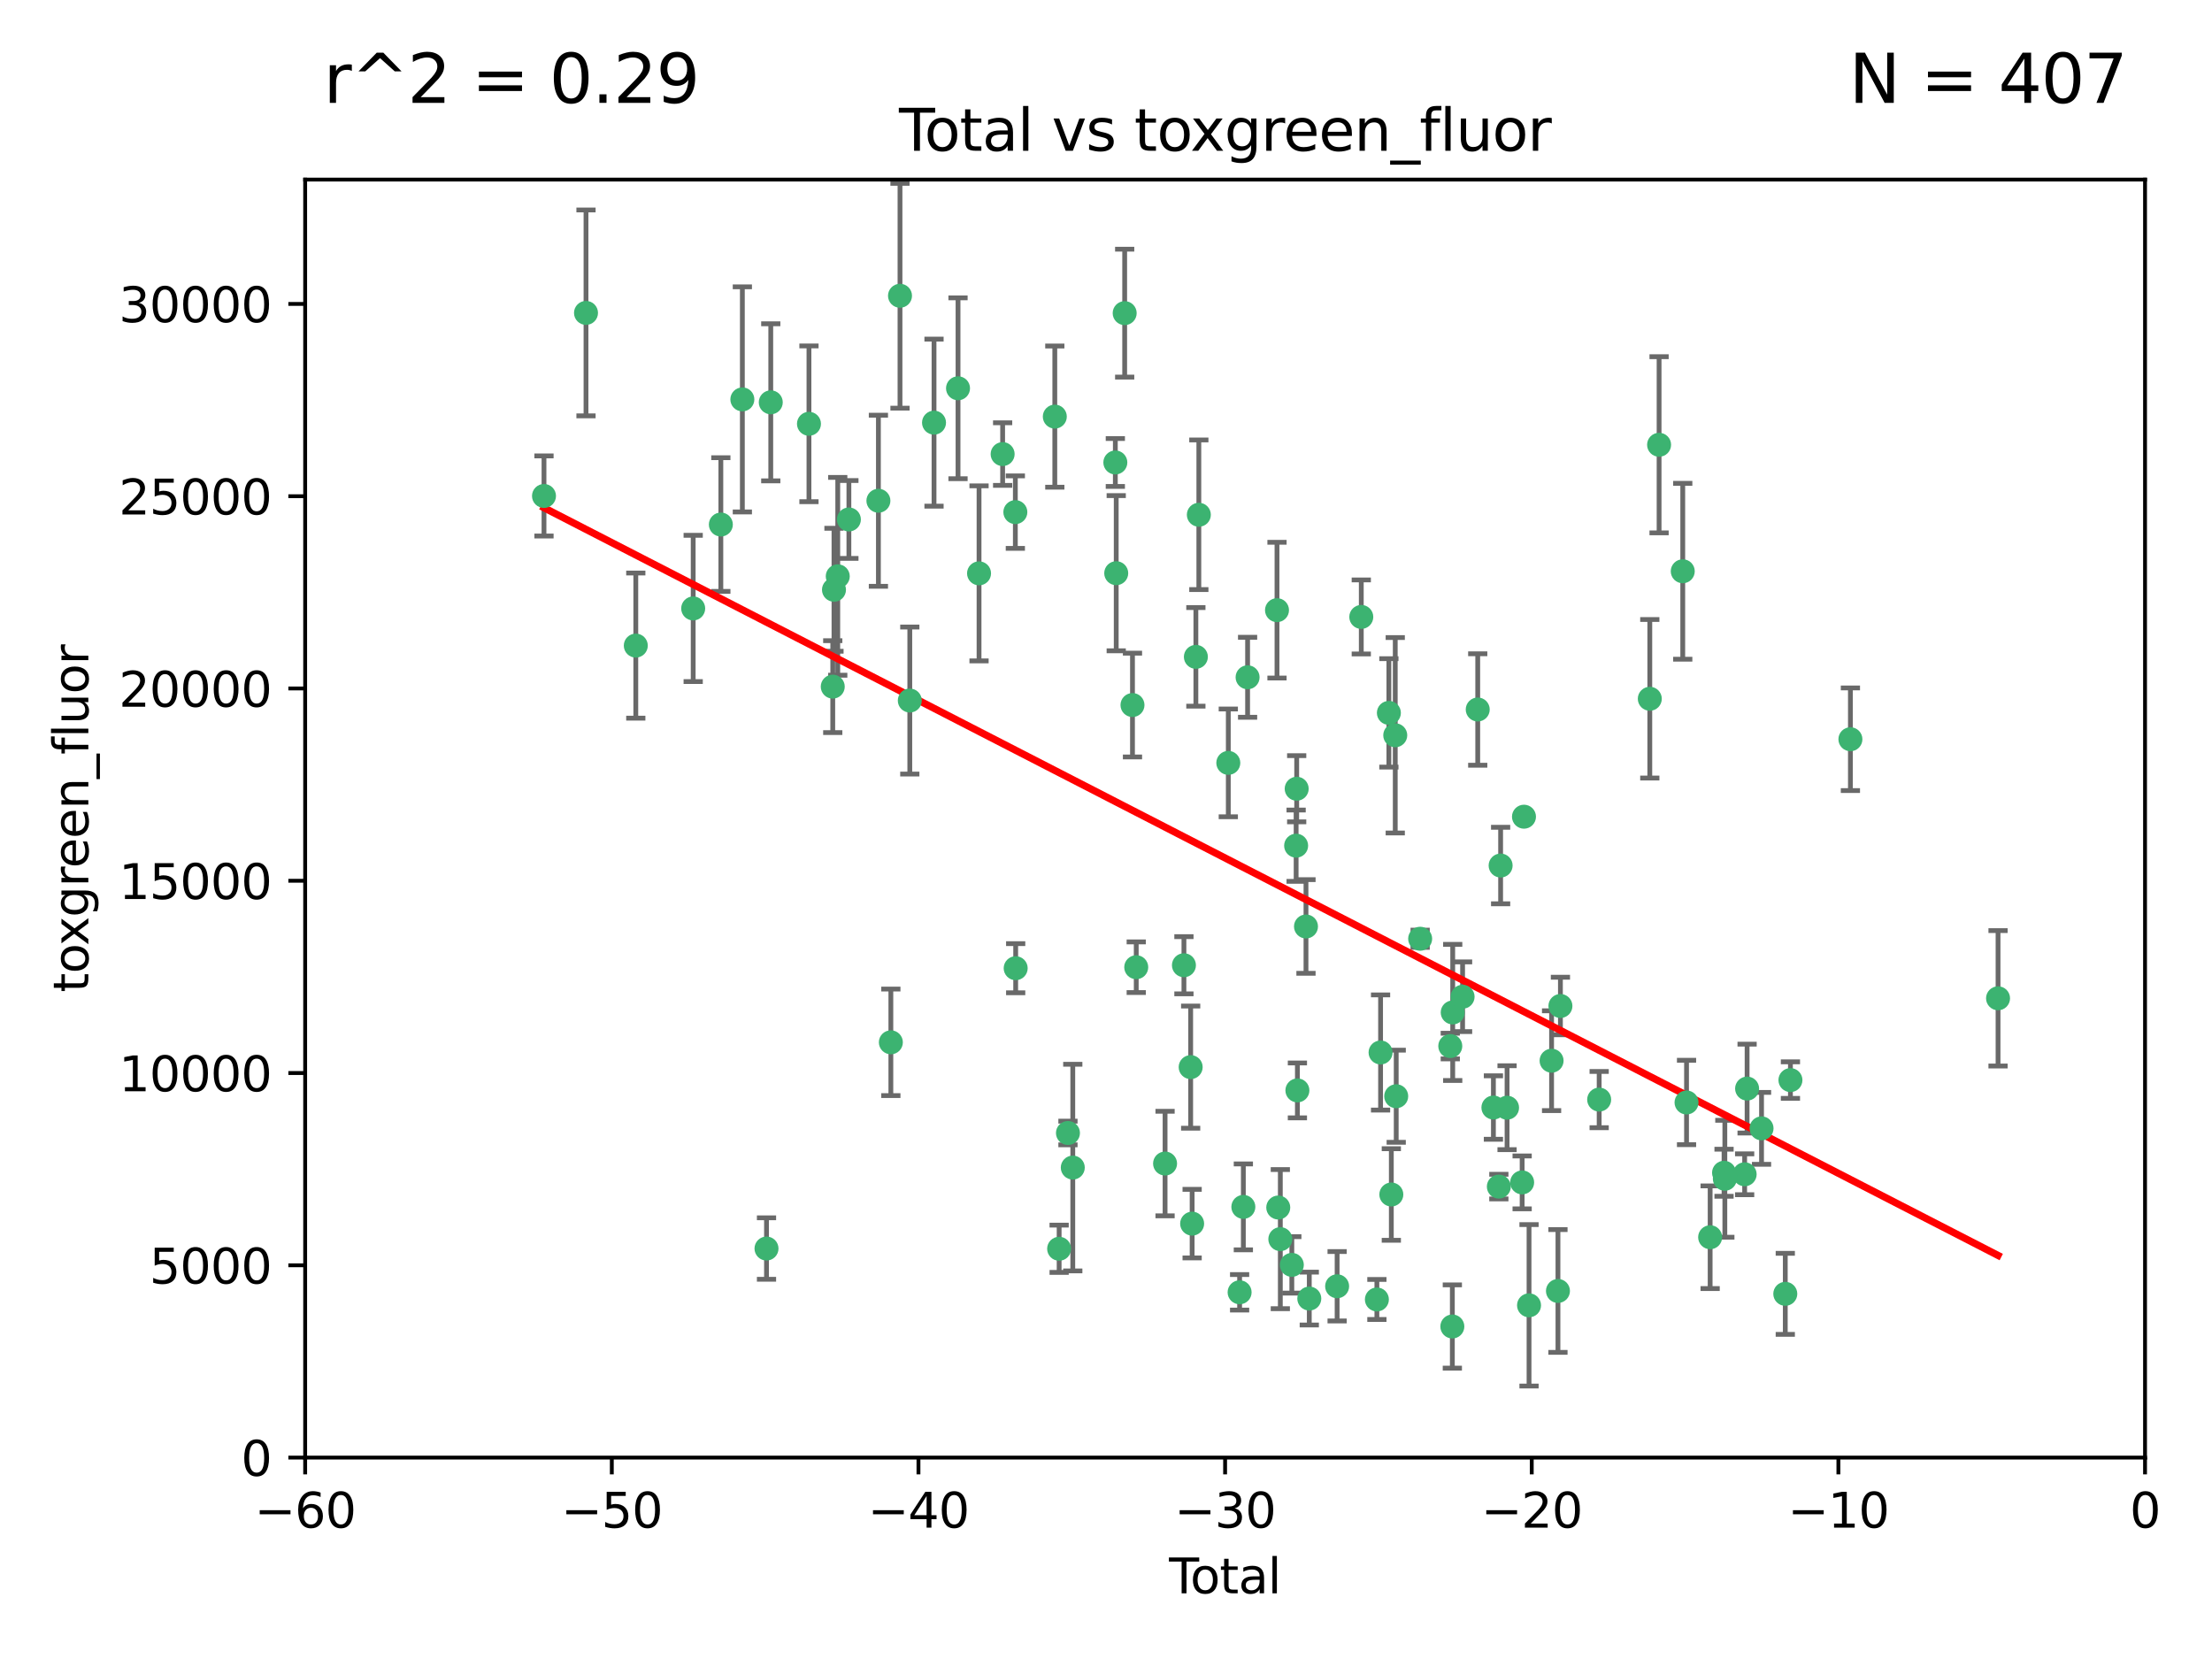 <?xml version="1.0" encoding="utf-8" standalone="no"?>
<!DOCTYPE svg PUBLIC "-//W3C//DTD SVG 1.1//EN"
  "http://www.w3.org/Graphics/SVG/1.1/DTD/svg11.dtd">
<svg xmlns:xlink="http://www.w3.org/1999/xlink" width="460.8pt" height="345.6pt" viewBox="0 0 460.8 345.6" xmlns="http://www.w3.org/2000/svg" version="1.1">
 <defs>
  <style type="text/css">*{stroke-linejoin: round; stroke-linecap: butt}</style>
 </defs>
 <g id="figure_1">
  <g id="patch_1">
   <path d="M 0 345.6 
L 460.8 345.6 
L 460.8 0 
L 0 0 
z
" style="fill: #ffffff"/>
  </g>
  <g id="axes_1">
   <g id="patch_2">
    <path d="M 63.571 303.64 
L 446.85 303.64 
L 446.85 37.411 
L 63.571 37.411 
z
" style="fill: #ffffff"/>
   </g>
   <g id="PathCollection_1">
    <defs>
     <path id="m3bddf82ceb" d="M 0 1.118 
C 0.297 1.118 0.581 1 0.791 0.791 
C 1 0.581 1.118 0.297 1.118 0 
C 1.118 -0.297 1 -0.581 0.791 -0.791 
C 0.581 -1 0.297 -1.118 0 -1.118 
C -0.297 -1.118 -0.581 -1 -0.791 -0.791 
C -1 -0.581 -1.118 -0.297 -1.118 0 
C -1.118 0.297 -1 0.581 -0.791 0.791 
C -0.581 1 -0.297 1.118 0 1.118 
z
" style="stroke: #3cb371"/>
    </defs>
    <g clip-path="url(#p265e742f41)">
     <use xlink:href="#m3bddf82ceb" x="113.324" y="103.319" style="fill: #3cb371; stroke: #3cb371"/>
     <use xlink:href="#m3bddf82ceb" x="122.075" y="65.184" style="fill: #3cb371; stroke: #3cb371"/>
     <use xlink:href="#m3bddf82ceb" x="132.448" y="134.491" style="fill: #3cb371; stroke: #3cb371"/>
     <use xlink:href="#m3bddf82ceb" x="144.404" y="126.749" style="fill: #3cb371; stroke: #3cb371"/>
     <use xlink:href="#m3bddf82ceb" x="150.166" y="109.268" style="fill: #3cb371; stroke: #3cb371"/>
     <use xlink:href="#m3bddf82ceb" x="154.646" y="83.201" style="fill: #3cb371; stroke: #3cb371"/>
     <use xlink:href="#m3bddf82ceb" x="159.676" y="260.094" style="fill: #3cb371; stroke: #3cb371"/>
     <use xlink:href="#m3bddf82ceb" x="160.565" y="83.811" style="fill: #3cb371; stroke: #3cb371"/>
     <use xlink:href="#m3bddf82ceb" x="168.522" y="88.286" style="fill: #3cb371; stroke: #3cb371"/>
     <use xlink:href="#m3bddf82ceb" x="173.478" y="143.039" style="fill: #3cb371; stroke: #3cb371"/>
     <use xlink:href="#m3bddf82ceb" x="173.733" y="122.859" style="fill: #3cb371; stroke: #3cb371"/>
     <use xlink:href="#m3bddf82ceb" x="174.52" y="120.054" style="fill: #3cb371; stroke: #3cb371"/>
     <use xlink:href="#m3bddf82ceb" x="176.84" y="108.214" style="fill: #3cb371; stroke: #3cb371"/>
     <use xlink:href="#m3bddf82ceb" x="182.989" y="104.315" style="fill: #3cb371; stroke: #3cb371"/>
     <use xlink:href="#m3bddf82ceb" x="185.582" y="217.134" style="fill: #3cb371; stroke: #3cb371"/>
     <use xlink:href="#m3bddf82ceb" x="187.487" y="61.614" style="fill: #3cb371; stroke: #3cb371"/>
     <use xlink:href="#m3bddf82ceb" x="189.528" y="145.935" style="fill: #3cb371; stroke: #3cb371"/>
     <use xlink:href="#m3bddf82ceb" x="194.574" y="88.045" style="fill: #3cb371; stroke: #3cb371"/>
     <use xlink:href="#m3bddf82ceb" x="199.574" y="80.887" style="fill: #3cb371; stroke: #3cb371"/>
     <use xlink:href="#m3bddf82ceb" x="203.952" y="119.44" style="fill: #3cb371; stroke: #3cb371"/>
     <use xlink:href="#m3bddf82ceb" x="208.867" y="94.593" style="fill: #3cb371; stroke: #3cb371"/>
     <use xlink:href="#m3bddf82ceb" x="211.515" y="106.684" style="fill: #3cb371; stroke: #3cb371"/>
     <use xlink:href="#m3bddf82ceb" x="211.585" y="201.695" style="fill: #3cb371; stroke: #3cb371"/>
     <use xlink:href="#m3bddf82ceb" x="219.736" y="86.787" style="fill: #3cb371; stroke: #3cb371"/>
     <use xlink:href="#m3bddf82ceb" x="220.638" y="260.14" style="fill: #3cb371; stroke: #3cb371"/>
     <use xlink:href="#m3bddf82ceb" x="222.475" y="236.024" style="fill: #3cb371; stroke: #3cb371"/>
     <use xlink:href="#m3bddf82ceb" x="223.48" y="243.228" style="fill: #3cb371; stroke: #3cb371"/>
     <use xlink:href="#m3bddf82ceb" x="232.345" y="96.341" style="fill: #3cb371; stroke: #3cb371"/>
     <use xlink:href="#m3bddf82ceb" x="232.53" y="119.409" style="fill: #3cb371; stroke: #3cb371"/>
     <use xlink:href="#m3bddf82ceb" x="234.291" y="65.233" style="fill: #3cb371; stroke: #3cb371"/>
     <use xlink:href="#m3bddf82ceb" x="235.917" y="146.874" style="fill: #3cb371; stroke: #3cb371"/>
     <use xlink:href="#m3bddf82ceb" x="236.699" y="201.487" style="fill: #3cb371; stroke: #3cb371"/>
     <use xlink:href="#m3bddf82ceb" x="242.705" y="242.388" style="fill: #3cb371; stroke: #3cb371"/>
     <use xlink:href="#m3bddf82ceb" x="246.634" y="201.077" style="fill: #3cb371; stroke: #3cb371"/>
     <use xlink:href="#m3bddf82ceb" x="248.038" y="222.299" style="fill: #3cb371; stroke: #3cb371"/>
     <use xlink:href="#m3bddf82ceb" x="248.343" y="254.906" style="fill: #3cb371; stroke: #3cb371"/>
     <use xlink:href="#m3bddf82ceb" x="249.123" y="136.835" style="fill: #3cb371; stroke: #3cb371"/>
     <use xlink:href="#m3bddf82ceb" x="249.741" y="107.234" style="fill: #3cb371; stroke: #3cb371"/>
     <use xlink:href="#m3bddf82ceb" x="255.878" y="158.921" style="fill: #3cb371; stroke: #3cb371"/>
     <use xlink:href="#m3bddf82ceb" x="258.233" y="269.209" style="fill: #3cb371; stroke: #3cb371"/>
     <use xlink:href="#m3bddf82ceb" x="259.013" y="251.417" style="fill: #3cb371; stroke: #3cb371"/>
     <use xlink:href="#m3bddf82ceb" x="259.897" y="141.091" style="fill: #3cb371; stroke: #3cb371"/>
     <use xlink:href="#m3bddf82ceb" x="266.022" y="127.107" style="fill: #3cb371; stroke: #3cb371"/>
     <use xlink:href="#m3bddf82ceb" x="266.284" y="251.547" style="fill: #3cb371; stroke: #3cb371"/>
     <use xlink:href="#m3bddf82ceb" x="266.715" y="258.133" style="fill: #3cb371; stroke: #3cb371"/>
     <use xlink:href="#m3bddf82ceb" x="269.11" y="263.497" style="fill: #3cb371; stroke: #3cb371"/>
     <use xlink:href="#m3bddf82ceb" x="270.008" y="176.169" style="fill: #3cb371; stroke: #3cb371"/>
     <use xlink:href="#m3bddf82ceb" x="270.123" y="164.309" style="fill: #3cb371; stroke: #3cb371"/>
     <use xlink:href="#m3bddf82ceb" x="270.272" y="227.152" style="fill: #3cb371; stroke: #3cb371"/>
     <use xlink:href="#m3bddf82ceb" x="272.061" y="193.002" style="fill: #3cb371; stroke: #3cb371"/>
     <use xlink:href="#m3bddf82ceb" x="272.749" y="270.514" style="fill: #3cb371; stroke: #3cb371"/>
     <use xlink:href="#m3bddf82ceb" x="278.547" y="267.951" style="fill: #3cb371; stroke: #3cb371"/>
     <use xlink:href="#m3bddf82ceb" x="283.58" y="128.518" style="fill: #3cb371; stroke: #3cb371"/>
     <use xlink:href="#m3bddf82ceb" x="286.83" y="270.703" style="fill: #3cb371; stroke: #3cb371"/>
     <use xlink:href="#m3bddf82ceb" x="287.598" y="219.251" style="fill: #3cb371; stroke: #3cb371"/>
     <use xlink:href="#m3bddf82ceb" x="289.329" y="148.507" style="fill: #3cb371; stroke: #3cb371"/>
     <use xlink:href="#m3bddf82ceb" x="289.839" y="248.836" style="fill: #3cb371; stroke: #3cb371"/>
     <use xlink:href="#m3bddf82ceb" x="290.656" y="153.171" style="fill: #3cb371; stroke: #3cb371"/>
     <use xlink:href="#m3bddf82ceb" x="290.857" y="228.365" style="fill: #3cb371; stroke: #3cb371"/>
     <use xlink:href="#m3bddf82ceb" x="295.844" y="195.558" style="fill: #3cb371; stroke: #3cb371"/>
     <use xlink:href="#m3bddf82ceb" x="302.119" y="217.914" style="fill: #3cb371; stroke: #3cb371"/>
     <use xlink:href="#m3bddf82ceb" x="302.549" y="276.333" style="fill: #3cb371; stroke: #3cb371"/>
     <use xlink:href="#m3bddf82ceb" x="302.627" y="210.91" style="fill: #3cb371; stroke: #3cb371"/>
     <use xlink:href="#m3bddf82ceb" x="304.684" y="207.64" style="fill: #3cb371; stroke: #3cb371"/>
     <use xlink:href="#m3bddf82ceb" x="307.838" y="147.801" style="fill: #3cb371; stroke: #3cb371"/>
     <use xlink:href="#m3bddf82ceb" x="311.105" y="230.72" style="fill: #3cb371; stroke: #3cb371"/>
     <use xlink:href="#m3bddf82ceb" x="312.237" y="247.192" style="fill: #3cb371; stroke: #3cb371"/>
     <use xlink:href="#m3bddf82ceb" x="312.607" y="180.307" style="fill: #3cb371; stroke: #3cb371"/>
     <use xlink:href="#m3bddf82ceb" x="313.949" y="230.755" style="fill: #3cb371; stroke: #3cb371"/>
     <use xlink:href="#m3bddf82ceb" x="317.09" y="246.317" style="fill: #3cb371; stroke: #3cb371"/>
     <use xlink:href="#m3bddf82ceb" x="317.472" y="170.133" style="fill: #3cb371; stroke: #3cb371"/>
     <use xlink:href="#m3bddf82ceb" x="318.526" y="271.92" style="fill: #3cb371; stroke: #3cb371"/>
     <use xlink:href="#m3bddf82ceb" x="323.223" y="220.964" style="fill: #3cb371; stroke: #3cb371"/>
     <use xlink:href="#m3bddf82ceb" x="324.55" y="268.93" style="fill: #3cb371; stroke: #3cb371"/>
     <use xlink:href="#m3bddf82ceb" x="325.065" y="209.566" style="fill: #3cb371; stroke: #3cb371"/>
     <use xlink:href="#m3bddf82ceb" x="333.135" y="229.064" style="fill: #3cb371; stroke: #3cb371"/>
     <use xlink:href="#m3bddf82ceb" x="343.683" y="145.567" style="fill: #3cb371; stroke: #3cb371"/>
     <use xlink:href="#m3bddf82ceb" x="345.618" y="92.655" style="fill: #3cb371; stroke: #3cb371"/>
     <use xlink:href="#m3bddf82ceb" x="350.548" y="119.004" style="fill: #3cb371; stroke: #3cb371"/>
     <use xlink:href="#m3bddf82ceb" x="351.336" y="229.667" style="fill: #3cb371; stroke: #3cb371"/>
     <use xlink:href="#m3bddf82ceb" x="356.254" y="257.738" style="fill: #3cb371; stroke: #3cb371"/>
     <use xlink:href="#m3bddf82ceb" x="359.15" y="244.305" style="fill: #3cb371; stroke: #3cb371"/>
     <use xlink:href="#m3bddf82ceb" x="359.317" y="245.561" style="fill: #3cb371; stroke: #3cb371"/>
     <use xlink:href="#m3bddf82ceb" x="363.442" y="244.625" style="fill: #3cb371; stroke: #3cb371"/>
     <use xlink:href="#m3bddf82ceb" x="363.952" y="226.772" style="fill: #3cb371; stroke: #3cb371"/>
     <use xlink:href="#m3bddf82ceb" x="366.961" y="235.058" style="fill: #3cb371; stroke: #3cb371"/>
     <use xlink:href="#m3bddf82ceb" x="371.908" y="269.529" style="fill: #3cb371; stroke: #3cb371"/>
     <use xlink:href="#m3bddf82ceb" x="372.98" y="225.004" style="fill: #3cb371; stroke: #3cb371"/>
     <use xlink:href="#m3bddf82ceb" x="385.474" y="153.996" style="fill: #3cb371; stroke: #3cb371"/>
     <use xlink:href="#m3bddf82ceb" x="416.229" y="207.963" style="fill: #3cb371; stroke: #3cb371"/>
    </g>
   </g>
   <g id="matplotlib.axis_1">
    <g id="xtick_1">
     <g id="line2d_1">
      <defs>
       <path id="m81ae8728ce" d="M 0 0 
L 0 3.5 
" style="stroke: #000000; stroke-width: 0.8"/>
      </defs>
      <g>
       <use xlink:href="#m81ae8728ce" x="63.571" y="303.64" style="stroke: #000000; stroke-width: 0.8"/>
      </g>
     </g>
     <g id="text_1">
      <!-- −60 -->
      <g transform="translate(53.019 318.238)scale(0.1 -0.1)">
       <defs>
        <path id="DejaVuSans-2212" d="M 678 2272 
L 4684 2272 
L 4684 1741 
L 678 1741 
L 678 2272 
z
" transform="scale(0.016)"/>
        <path id="DejaVuSans-36" d="M 2113 2584 
Q 1688 2584 1439 2293 
Q 1191 2003 1191 1497 
Q 1191 994 1439 701 
Q 1688 409 2113 409 
Q 2538 409 2786 701 
Q 3034 994 3034 1497 
Q 3034 2003 2786 2293 
Q 2538 2584 2113 2584 
z
M 3366 4563 
L 3366 3988 
Q 3128 4100 2886 4159 
Q 2644 4219 2406 4219 
Q 1781 4219 1451 3797 
Q 1122 3375 1075 2522 
Q 1259 2794 1537 2939 
Q 1816 3084 2150 3084 
Q 2853 3084 3261 2657 
Q 3669 2231 3669 1497 
Q 3669 778 3244 343 
Q 2819 -91 2113 -91 
Q 1303 -91 875 529 
Q 447 1150 447 2328 
Q 447 3434 972 4092 
Q 1497 4750 2381 4750 
Q 2619 4750 2861 4703 
Q 3103 4656 3366 4563 
z
" transform="scale(0.016)"/>
        <path id="DejaVuSans-30" d="M 2034 4250 
Q 1547 4250 1301 3770 
Q 1056 3291 1056 2328 
Q 1056 1369 1301 889 
Q 1547 409 2034 409 
Q 2525 409 2770 889 
Q 3016 1369 3016 2328 
Q 3016 3291 2770 3770 
Q 2525 4250 2034 4250 
z
M 2034 4750 
Q 2819 4750 3233 4129 
Q 3647 3509 3647 2328 
Q 3647 1150 3233 529 
Q 2819 -91 2034 -91 
Q 1250 -91 836 529 
Q 422 1150 422 2328 
Q 422 3509 836 4129 
Q 1250 4750 2034 4750 
z
" transform="scale(0.016)"/>
       </defs>
       <use xlink:href="#DejaVuSans-2212"/>
       <use xlink:href="#DejaVuSans-36" x="83.789"/>
       <use xlink:href="#DejaVuSans-30" x="147.412"/>
      </g>
     </g>
    </g>
    <g id="xtick_2">
     <g id="line2d_2">
      <g>
       <use xlink:href="#m81ae8728ce" x="127.451" y="303.64" style="stroke: #000000; stroke-width: 0.8"/>
      </g>
     </g>
     <g id="text_2">
      <!-- −50 -->
      <g transform="translate(116.899 318.238)scale(0.1 -0.1)">
       <defs>
        <path id="DejaVuSans-35" d="M 691 4666 
L 3169 4666 
L 3169 4134 
L 1269 4134 
L 1269 2991 
Q 1406 3038 1543 3061 
Q 1681 3084 1819 3084 
Q 2600 3084 3056 2656 
Q 3513 2228 3513 1497 
Q 3513 744 3044 326 
Q 2575 -91 1722 -91 
Q 1428 -91 1123 -41 
Q 819 9 494 109 
L 494 744 
Q 775 591 1075 516 
Q 1375 441 1709 441 
Q 2250 441 2565 725 
Q 2881 1009 2881 1497 
Q 2881 1984 2565 2268 
Q 2250 2553 1709 2553 
Q 1456 2553 1204 2497 
Q 953 2441 691 2322 
L 691 4666 
z
" transform="scale(0.016)"/>
       </defs>
       <use xlink:href="#DejaVuSans-2212"/>
       <use xlink:href="#DejaVuSans-35" x="83.789"/>
       <use xlink:href="#DejaVuSans-30" x="147.412"/>
      </g>
     </g>
    </g>
    <g id="xtick_3">
     <g id="line2d_3">
      <g>
       <use xlink:href="#m81ae8728ce" x="191.331" y="303.64" style="stroke: #000000; stroke-width: 0.8"/>
      </g>
     </g>
     <g id="text_3">
      <!-- −40 -->
      <g transform="translate(180.778 318.238)scale(0.1 -0.1)">
       <defs>
        <path id="DejaVuSans-34" d="M 2419 4116 
L 825 1625 
L 2419 1625 
L 2419 4116 
z
M 2253 4666 
L 3047 4666 
L 3047 1625 
L 3713 1625 
L 3713 1100 
L 3047 1100 
L 3047 0 
L 2419 0 
L 2419 1100 
L 313 1100 
L 313 1709 
L 2253 4666 
z
" transform="scale(0.016)"/>
       </defs>
       <use xlink:href="#DejaVuSans-2212"/>
       <use xlink:href="#DejaVuSans-34" x="83.789"/>
       <use xlink:href="#DejaVuSans-30" x="147.412"/>
      </g>
     </g>
    </g>
    <g id="xtick_4">
     <g id="line2d_4">
      <g>
       <use xlink:href="#m81ae8728ce" x="255.211" y="303.64" style="stroke: #000000; stroke-width: 0.8"/>
      </g>
     </g>
     <g id="text_4">
      <!-- −30 -->
      <g transform="translate(244.658 318.238)scale(0.1 -0.1)">
       <defs>
        <path id="DejaVuSans-33" d="M 2597 2516 
Q 3050 2419 3304 2112 
Q 3559 1806 3559 1356 
Q 3559 666 3084 287 
Q 2609 -91 1734 -91 
Q 1441 -91 1130 -33 
Q 819 25 488 141 
L 488 750 
Q 750 597 1062 519 
Q 1375 441 1716 441 
Q 2309 441 2620 675 
Q 2931 909 2931 1356 
Q 2931 1769 2642 2001 
Q 2353 2234 1838 2234 
L 1294 2234 
L 1294 2753 
L 1863 2753 
Q 2328 2753 2575 2939 
Q 2822 3125 2822 3475 
Q 2822 3834 2567 4026 
Q 2313 4219 1838 4219 
Q 1578 4219 1281 4162 
Q 984 4106 628 3988 
L 628 4550 
Q 988 4650 1302 4700 
Q 1616 4750 1894 4750 
Q 2613 4750 3031 4423 
Q 3450 4097 3450 3541 
Q 3450 3153 3228 2886 
Q 3006 2619 2597 2516 
z
" transform="scale(0.016)"/>
       </defs>
       <use xlink:href="#DejaVuSans-2212"/>
       <use xlink:href="#DejaVuSans-33" x="83.789"/>
       <use xlink:href="#DejaVuSans-30" x="147.412"/>
      </g>
     </g>
    </g>
    <g id="xtick_5">
     <g id="line2d_5">
      <g>
       <use xlink:href="#m81ae8728ce" x="319.09" y="303.64" style="stroke: #000000; stroke-width: 0.8"/>
      </g>
     </g>
     <g id="text_5">
      <!-- −20 -->
      <g transform="translate(308.538 318.238)scale(0.1 -0.1)">
       <defs>
        <path id="DejaVuSans-32" d="M 1228 531 
L 3431 531 
L 3431 0 
L 469 0 
L 469 531 
Q 828 903 1448 1529 
Q 2069 2156 2228 2338 
Q 2531 2678 2651 2914 
Q 2772 3150 2772 3378 
Q 2772 3750 2511 3984 
Q 2250 4219 1831 4219 
Q 1534 4219 1204 4116 
Q 875 4013 500 3803 
L 500 4441 
Q 881 4594 1212 4672 
Q 1544 4750 1819 4750 
Q 2544 4750 2975 4387 
Q 3406 4025 3406 3419 
Q 3406 3131 3298 2873 
Q 3191 2616 2906 2266 
Q 2828 2175 2409 1742 
Q 1991 1309 1228 531 
z
" transform="scale(0.016)"/>
       </defs>
       <use xlink:href="#DejaVuSans-2212"/>
       <use xlink:href="#DejaVuSans-32" x="83.789"/>
       <use xlink:href="#DejaVuSans-30" x="147.412"/>
      </g>
     </g>
    </g>
    <g id="xtick_6">
     <g id="line2d_6">
      <g>
       <use xlink:href="#m81ae8728ce" x="382.97" y="303.64" style="stroke: #000000; stroke-width: 0.8"/>
      </g>
     </g>
     <g id="text_6">
      <!-- −10 -->
      <g transform="translate(372.418 318.238)scale(0.1 -0.1)">
       <defs>
        <path id="DejaVuSans-31" d="M 794 531 
L 1825 531 
L 1825 4091 
L 703 3866 
L 703 4441 
L 1819 4666 
L 2450 4666 
L 2450 531 
L 3481 531 
L 3481 0 
L 794 0 
L 794 531 
z
" transform="scale(0.016)"/>
       </defs>
       <use xlink:href="#DejaVuSans-2212"/>
       <use xlink:href="#DejaVuSans-31" x="83.789"/>
       <use xlink:href="#DejaVuSans-30" x="147.412"/>
      </g>
     </g>
    </g>
    <g id="xtick_7">
     <g id="line2d_7">
      <g>
       <use xlink:href="#m81ae8728ce" x="446.85" y="303.64" style="stroke: #000000; stroke-width: 0.8"/>
      </g>
     </g>
     <g id="text_7">
      <!-- 0 -->
      <g transform="translate(443.669 318.238)scale(0.1 -0.1)">
       <use xlink:href="#DejaVuSans-30"/>
      </g>
     </g>
    </g>
    <g id="text_8">
     <!-- Total -->
     <g transform="translate(243.534 331.917)scale(0.1 -0.1)">
      <defs>
       <path id="DejaVuSans-54" d="M -19 4666 
L 3928 4666 
L 3928 4134 
L 2272 4134 
L 2272 0 
L 1638 0 
L 1638 4134 
L -19 4134 
L -19 4666 
z
" transform="scale(0.016)"/>
       <path id="DejaVuSans-6f" d="M 1959 3097 
Q 1497 3097 1228 2736 
Q 959 2375 959 1747 
Q 959 1119 1226 758 
Q 1494 397 1959 397 
Q 2419 397 2687 759 
Q 2956 1122 2956 1747 
Q 2956 2369 2687 2733 
Q 2419 3097 1959 3097 
z
M 1959 3584 
Q 2709 3584 3137 3096 
Q 3566 2609 3566 1747 
Q 3566 888 3137 398 
Q 2709 -91 1959 -91 
Q 1206 -91 779 398 
Q 353 888 353 1747 
Q 353 2609 779 3096 
Q 1206 3584 1959 3584 
z
" transform="scale(0.016)"/>
       <path id="DejaVuSans-74" d="M 1172 4494 
L 1172 3500 
L 2356 3500 
L 2356 3053 
L 1172 3053 
L 1172 1153 
Q 1172 725 1289 603 
Q 1406 481 1766 481 
L 2356 481 
L 2356 0 
L 1766 0 
Q 1100 0 847 248 
Q 594 497 594 1153 
L 594 3053 
L 172 3053 
L 172 3500 
L 594 3500 
L 594 4494 
L 1172 4494 
z
" transform="scale(0.016)"/>
       <path id="DejaVuSans-61" d="M 2194 1759 
Q 1497 1759 1228 1600 
Q 959 1441 959 1056 
Q 959 750 1161 570 
Q 1363 391 1709 391 
Q 2188 391 2477 730 
Q 2766 1069 2766 1631 
L 2766 1759 
L 2194 1759 
z
M 3341 1997 
L 3341 0 
L 2766 0 
L 2766 531 
Q 2569 213 2275 61 
Q 1981 -91 1556 -91 
Q 1019 -91 701 211 
Q 384 513 384 1019 
Q 384 1609 779 1909 
Q 1175 2209 1959 2209 
L 2766 2209 
L 2766 2266 
Q 2766 2663 2505 2880 
Q 2244 3097 1772 3097 
Q 1472 3097 1187 3025 
Q 903 2953 641 2809 
L 641 3341 
Q 956 3463 1253 3523 
Q 1550 3584 1831 3584 
Q 2591 3584 2966 3190 
Q 3341 2797 3341 1997 
z
" transform="scale(0.016)"/>
       <path id="DejaVuSans-6c" d="M 603 4863 
L 1178 4863 
L 1178 0 
L 603 0 
L 603 4863 
z
" transform="scale(0.016)"/>
      </defs>
      <use xlink:href="#DejaVuSans-54"/>
      <use xlink:href="#DejaVuSans-6f" x="44.084"/>
      <use xlink:href="#DejaVuSans-74" x="105.266"/>
      <use xlink:href="#DejaVuSans-61" x="144.475"/>
      <use xlink:href="#DejaVuSans-6c" x="205.754"/>
     </g>
    </g>
   </g>
   <g id="matplotlib.axis_2">
    <g id="ytick_1">
     <g id="line2d_8">
      <defs>
       <path id="m0488c55dcc" d="M 0 0 
L -3.5 0 
" style="stroke: #000000; stroke-width: 0.8"/>
      </defs>
      <g>
       <use xlink:href="#m0488c55dcc" x="63.571" y="303.64" style="stroke: #000000; stroke-width: 0.8"/>
      </g>
     </g>
     <g id="text_9">
      <!-- 0 -->
      <g transform="translate(50.209 307.439)scale(0.1 -0.1)">
       <use xlink:href="#DejaVuSans-30"/>
      </g>
     </g>
    </g>
    <g id="ytick_2">
     <g id="line2d_9">
      <g>
       <use xlink:href="#m0488c55dcc" x="63.571" y="263.586" style="stroke: #000000; stroke-width: 0.8"/>
      </g>
     </g>
     <g id="text_10">
      <!-- 5000 -->
      <g transform="translate(31.121 267.385)scale(0.1 -0.1)">
       <use xlink:href="#DejaVuSans-35"/>
       <use xlink:href="#DejaVuSans-30" x="63.623"/>
       <use xlink:href="#DejaVuSans-30" x="127.246"/>
       <use xlink:href="#DejaVuSans-30" x="190.869"/>
      </g>
     </g>
    </g>
    <g id="ytick_3">
     <g id="line2d_10">
      <g>
       <use xlink:href="#m0488c55dcc" x="63.571" y="223.532" style="stroke: #000000; stroke-width: 0.8"/>
      </g>
     </g>
     <g id="text_11">
      <!-- 10000 -->
      <g transform="translate(24.759 227.331)scale(0.1 -0.1)">
       <use xlink:href="#DejaVuSans-31"/>
       <use xlink:href="#DejaVuSans-30" x="63.623"/>
       <use xlink:href="#DejaVuSans-30" x="127.246"/>
       <use xlink:href="#DejaVuSans-30" x="190.869"/>
       <use xlink:href="#DejaVuSans-30" x="254.492"/>
      </g>
     </g>
    </g>
    <g id="ytick_4">
     <g id="line2d_11">
      <g>
       <use xlink:href="#m0488c55dcc" x="63.571" y="183.478" style="stroke: #000000; stroke-width: 0.8"/>
      </g>
     </g>
     <g id="text_12">
      <!-- 15000 -->
      <g transform="translate(24.759 187.278)scale(0.1 -0.1)">
       <use xlink:href="#DejaVuSans-31"/>
       <use xlink:href="#DejaVuSans-35" x="63.623"/>
       <use xlink:href="#DejaVuSans-30" x="127.246"/>
       <use xlink:href="#DejaVuSans-30" x="190.869"/>
       <use xlink:href="#DejaVuSans-30" x="254.492"/>
      </g>
     </g>
    </g>
    <g id="ytick_5">
     <g id="line2d_12">
      <g>
       <use xlink:href="#m0488c55dcc" x="63.571" y="143.424" style="stroke: #000000; stroke-width: 0.8"/>
      </g>
     </g>
     <g id="text_13">
      <!-- 20000 -->
      <g transform="translate(24.759 147.224)scale(0.1 -0.1)">
       <use xlink:href="#DejaVuSans-32"/>
       <use xlink:href="#DejaVuSans-30" x="63.623"/>
       <use xlink:href="#DejaVuSans-30" x="127.246"/>
       <use xlink:href="#DejaVuSans-30" x="190.869"/>
       <use xlink:href="#DejaVuSans-30" x="254.492"/>
      </g>
     </g>
    </g>
    <g id="ytick_6">
     <g id="line2d_13">
      <g>
       <use xlink:href="#m0488c55dcc" x="63.571" y="103.371" style="stroke: #000000; stroke-width: 0.8"/>
      </g>
     </g>
     <g id="text_14">
      <!-- 25000 -->
      <g transform="translate(24.759 107.17)scale(0.1 -0.1)">
       <use xlink:href="#DejaVuSans-32"/>
       <use xlink:href="#DejaVuSans-35" x="63.623"/>
       <use xlink:href="#DejaVuSans-30" x="127.246"/>
       <use xlink:href="#DejaVuSans-30" x="190.869"/>
       <use xlink:href="#DejaVuSans-30" x="254.492"/>
      </g>
     </g>
    </g>
    <g id="ytick_7">
     <g id="line2d_14">
      <g>
       <use xlink:href="#m0488c55dcc" x="63.571" y="63.317" style="stroke: #000000; stroke-width: 0.8"/>
      </g>
     </g>
     <g id="text_15">
      <!-- 30000 -->
      <g transform="translate(24.759 67.116)scale(0.1 -0.1)">
       <use xlink:href="#DejaVuSans-33"/>
       <use xlink:href="#DejaVuSans-30" x="63.623"/>
       <use xlink:href="#DejaVuSans-30" x="127.246"/>
       <use xlink:href="#DejaVuSans-30" x="190.869"/>
       <use xlink:href="#DejaVuSans-30" x="254.492"/>
      </g>
     </g>
    </g>
    <g id="text_16">
     <!-- toxgreen_fluor -->
     <g transform="translate(18.401 206.72)rotate(-90)scale(0.1 -0.1)">
      <defs>
       <path id="DejaVuSans-78" d="M 3513 3500 
L 2247 1797 
L 3578 0 
L 2900 0 
L 1881 1375 
L 863 0 
L 184 0 
L 1544 1831 
L 300 3500 
L 978 3500 
L 1906 2253 
L 2834 3500 
L 3513 3500 
z
" transform="scale(0.016)"/>
       <path id="DejaVuSans-67" d="M 2906 1791 
Q 2906 2416 2648 2759 
Q 2391 3103 1925 3103 
Q 1463 3103 1205 2759 
Q 947 2416 947 1791 
Q 947 1169 1205 825 
Q 1463 481 1925 481 
Q 2391 481 2648 825 
Q 2906 1169 2906 1791 
z
M 3481 434 
Q 3481 -459 3084 -895 
Q 2688 -1331 1869 -1331 
Q 1566 -1331 1297 -1286 
Q 1028 -1241 775 -1147 
L 775 -588 
Q 1028 -725 1275 -790 
Q 1522 -856 1778 -856 
Q 2344 -856 2625 -561 
Q 2906 -266 2906 331 
L 2906 616 
Q 2728 306 2450 153 
Q 2172 0 1784 0 
Q 1141 0 747 490 
Q 353 981 353 1791 
Q 353 2603 747 3093 
Q 1141 3584 1784 3584 
Q 2172 3584 2450 3431 
Q 2728 3278 2906 2969 
L 2906 3500 
L 3481 3500 
L 3481 434 
z
" transform="scale(0.016)"/>
       <path id="DejaVuSans-72" d="M 2631 2963 
Q 2534 3019 2420 3045 
Q 2306 3072 2169 3072 
Q 1681 3072 1420 2755 
Q 1159 2438 1159 1844 
L 1159 0 
L 581 0 
L 581 3500 
L 1159 3500 
L 1159 2956 
Q 1341 3275 1631 3429 
Q 1922 3584 2338 3584 
Q 2397 3584 2469 3576 
Q 2541 3569 2628 3553 
L 2631 2963 
z
" transform="scale(0.016)"/>
       <path id="DejaVuSans-65" d="M 3597 1894 
L 3597 1613 
L 953 1613 
Q 991 1019 1311 708 
Q 1631 397 2203 397 
Q 2534 397 2845 478 
Q 3156 559 3463 722 
L 3463 178 
Q 3153 47 2828 -22 
Q 2503 -91 2169 -91 
Q 1331 -91 842 396 
Q 353 884 353 1716 
Q 353 2575 817 3079 
Q 1281 3584 2069 3584 
Q 2775 3584 3186 3129 
Q 3597 2675 3597 1894 
z
M 3022 2063 
Q 3016 2534 2758 2815 
Q 2500 3097 2075 3097 
Q 1594 3097 1305 2825 
Q 1016 2553 972 2059 
L 3022 2063 
z
" transform="scale(0.016)"/>
       <path id="DejaVuSans-6e" d="M 3513 2113 
L 3513 0 
L 2938 0 
L 2938 2094 
Q 2938 2591 2744 2837 
Q 2550 3084 2163 3084 
Q 1697 3084 1428 2787 
Q 1159 2491 1159 1978 
L 1159 0 
L 581 0 
L 581 3500 
L 1159 3500 
L 1159 2956 
Q 1366 3272 1645 3428 
Q 1925 3584 2291 3584 
Q 2894 3584 3203 3211 
Q 3513 2838 3513 2113 
z
" transform="scale(0.016)"/>
       <path id="DejaVuSans-5f" d="M 3263 -1063 
L 3263 -1509 
L -63 -1509 
L -63 -1063 
L 3263 -1063 
z
" transform="scale(0.016)"/>
       <path id="DejaVuSans-66" d="M 2375 4863 
L 2375 4384 
L 1825 4384 
Q 1516 4384 1395 4259 
Q 1275 4134 1275 3809 
L 1275 3500 
L 2222 3500 
L 2222 3053 
L 1275 3053 
L 1275 0 
L 697 0 
L 697 3053 
L 147 3053 
L 147 3500 
L 697 3500 
L 697 3744 
Q 697 4328 969 4595 
Q 1241 4863 1831 4863 
L 2375 4863 
z
" transform="scale(0.016)"/>
       <path id="DejaVuSans-75" d="M 544 1381 
L 544 3500 
L 1119 3500 
L 1119 1403 
Q 1119 906 1312 657 
Q 1506 409 1894 409 
Q 2359 409 2629 706 
Q 2900 1003 2900 1516 
L 2900 3500 
L 3475 3500 
L 3475 0 
L 2900 0 
L 2900 538 
Q 2691 219 2414 64 
Q 2138 -91 1772 -91 
Q 1169 -91 856 284 
Q 544 659 544 1381 
z
M 1991 3584 
L 1991 3584 
z
" transform="scale(0.016)"/>
      </defs>
      <use xlink:href="#DejaVuSans-74"/>
      <use xlink:href="#DejaVuSans-6f" x="39.209"/>
      <use xlink:href="#DejaVuSans-78" x="97.266"/>
      <use xlink:href="#DejaVuSans-67" x="156.445"/>
      <use xlink:href="#DejaVuSans-72" x="219.922"/>
      <use xlink:href="#DejaVuSans-65" x="258.785"/>
      <use xlink:href="#DejaVuSans-65" x="320.309"/>
      <use xlink:href="#DejaVuSans-6e" x="381.832"/>
      <use xlink:href="#DejaVuSans-5f" x="445.211"/>
      <use xlink:href="#DejaVuSans-66" x="495.211"/>
      <use xlink:href="#DejaVuSans-6c" x="530.416"/>
      <use xlink:href="#DejaVuSans-75" x="558.199"/>
      <use xlink:href="#DejaVuSans-6f" x="621.578"/>
      <use xlink:href="#DejaVuSans-72" x="682.76"/>
     </g>
    </g>
   </g>
   <g id="LineCollection_1">
    <path d="M 113.324 111.662 
L 113.324 94.976 
" clip-path="url(#p265e742f41)" style="fill: none; stroke: #696969"/>
    <path d="M 122.075 86.629 
L 122.075 43.739 
" clip-path="url(#p265e742f41)" style="fill: none; stroke: #696969"/>
    <path d="M 132.448 149.606 
L 132.448 119.375 
" clip-path="url(#p265e742f41)" style="fill: none; stroke: #696969"/>
    <path d="M 144.404 141.983 
L 144.404 111.515 
" clip-path="url(#p265e742f41)" style="fill: none; stroke: #696969"/>
    <path d="M 150.166 123.191 
L 150.166 95.346 
" clip-path="url(#p265e742f41)" style="fill: none; stroke: #696969"/>
    <path d="M 154.646 106.648 
L 154.646 59.753 
" clip-path="url(#p265e742f41)" style="fill: none; stroke: #696969"/>
    <path d="M 159.676 266.497 
L 159.676 253.692 
" clip-path="url(#p265e742f41)" style="fill: none; stroke: #696969"/>
    <path d="M 160.565 100.173 
L 160.565 67.45 
" clip-path="url(#p265e742f41)" style="fill: none; stroke: #696969"/>
    <path d="M 168.522 104.51 
L 168.522 72.063 
" clip-path="url(#p265e742f41)" style="fill: none; stroke: #696969"/>
    <path d="M 173.478 152.61 
L 173.478 133.468 
" clip-path="url(#p265e742f41)" style="fill: none; stroke: #696969"/>
    <path d="M 173.733 135.667 
L 173.733 110.051 
" clip-path="url(#p265e742f41)" style="fill: none; stroke: #696969"/>
    <path d="M 174.52 140.659 
L 174.52 99.45 
" clip-path="url(#p265e742f41)" style="fill: none; stroke: #696969"/>
    <path d="M 176.84 116.326 
L 176.84 100.101 
" clip-path="url(#p265e742f41)" style="fill: none; stroke: #696969"/>
    <path d="M 182.989 122.133 
L 182.989 86.497 
" clip-path="url(#p265e742f41)" style="fill: none; stroke: #696969"/>
    <path d="M 185.582 228.233 
L 185.582 206.035 
" clip-path="url(#p265e742f41)" style="fill: none; stroke: #696969"/>
    <path d="M 187.487 85.029 
L 187.487 38.199 
" clip-path="url(#p265e742f41)" style="fill: none; stroke: #696969"/>
    <path d="M 189.528 161.248 
L 189.528 130.622 
" clip-path="url(#p265e742f41)" style="fill: none; stroke: #696969"/>
    <path d="M 194.574 105.444 
L 194.574 70.646 
" clip-path="url(#p265e742f41)" style="fill: none; stroke: #696969"/>
    <path d="M 199.574 99.727 
L 199.574 62.047 
" clip-path="url(#p265e742f41)" style="fill: none; stroke: #696969"/>
    <path d="M 203.952 137.675 
L 203.952 101.206 
" clip-path="url(#p265e742f41)" style="fill: none; stroke: #696969"/>
    <path d="M 208.867 101.108 
L 208.867 88.078 
" clip-path="url(#p265e742f41)" style="fill: none; stroke: #696969"/>
    <path d="M 211.515 114.235 
L 211.515 99.134 
" clip-path="url(#p265e742f41)" style="fill: none; stroke: #696969"/>
    <path d="M 211.585 206.809 
L 211.585 196.58 
" clip-path="url(#p265e742f41)" style="fill: none; stroke: #696969"/>
    <path d="M 219.736 101.495 
L 219.736 72.08 
" clip-path="url(#p265e742f41)" style="fill: none; stroke: #696969"/>
    <path d="M 220.638 265.065 
L 220.638 255.214 
" clip-path="url(#p265e742f41)" style="fill: none; stroke: #696969"/>
    <path d="M 222.475 238.492 
L 222.475 233.557 
" clip-path="url(#p265e742f41)" style="fill: none; stroke: #696969"/>
    <path d="M 223.48 264.748 
L 223.48 221.708 
" clip-path="url(#p265e742f41)" style="fill: none; stroke: #696969"/>
    <path d="M 232.345 101.329 
L 232.345 91.353 
" clip-path="url(#p265e742f41)" style="fill: none; stroke: #696969"/>
    <path d="M 232.53 135.574 
L 232.53 103.243 
" clip-path="url(#p265e742f41)" style="fill: none; stroke: #696969"/>
    <path d="M 234.291 78.556 
L 234.291 51.911 
" clip-path="url(#p265e742f41)" style="fill: none; stroke: #696969"/>
    <path d="M 235.917 157.684 
L 235.917 136.065 
" clip-path="url(#p265e742f41)" style="fill: none; stroke: #696969"/>
    <path d="M 236.699 206.761 
L 236.699 196.213 
" clip-path="url(#p265e742f41)" style="fill: none; stroke: #696969"/>
    <path d="M 242.705 253.279 
L 242.705 231.496 
" clip-path="url(#p265e742f41)" style="fill: none; stroke: #696969"/>
    <path d="M 246.634 207.031 
L 246.634 195.122 
" clip-path="url(#p265e742f41)" style="fill: none; stroke: #696969"/>
    <path d="M 248.038 235.023 
L 248.038 209.574 
" clip-path="url(#p265e742f41)" style="fill: none; stroke: #696969"/>
    <path d="M 248.343 262.048 
L 248.343 247.764 
" clip-path="url(#p265e742f41)" style="fill: none; stroke: #696969"/>
    <path d="M 249.123 147.104 
L 249.123 126.566 
" clip-path="url(#p265e742f41)" style="fill: none; stroke: #696969"/>
    <path d="M 249.741 122.819 
L 249.741 91.649 
" clip-path="url(#p265e742f41)" style="fill: none; stroke: #696969"/>
    <path d="M 255.878 170.147 
L 255.878 147.694 
" clip-path="url(#p265e742f41)" style="fill: none; stroke: #696969"/>
    <path d="M 258.233 272.908 
L 258.233 265.511 
" clip-path="url(#p265e742f41)" style="fill: none; stroke: #696969"/>
    <path d="M 259.013 260.365 
L 259.013 242.469 
" clip-path="url(#p265e742f41)" style="fill: none; stroke: #696969"/>
    <path d="M 259.897 149.421 
L 259.897 132.76 
" clip-path="url(#p265e742f41)" style="fill: none; stroke: #696969"/>
    <path d="M 266.022 141.248 
L 266.022 112.967 
" clip-path="url(#p265e742f41)" style="fill: none; stroke: #696969"/>
    <path d="M 266.284 252.228 
L 266.284 250.867 
" clip-path="url(#p265e742f41)" style="fill: none; stroke: #696969"/>
    <path d="M 266.715 272.621 
L 266.715 243.644 
" clip-path="url(#p265e742f41)" style="fill: none; stroke: #696969"/>
    <path d="M 269.11 269.377 
L 269.11 257.616 
" clip-path="url(#p265e742f41)" style="fill: none; stroke: #696969"/>
    <path d="M 270.008 183.597 
L 270.008 168.741 
" clip-path="url(#p265e742f41)" style="fill: none; stroke: #696969"/>
    <path d="M 270.123 171.2 
L 270.123 157.418 
" clip-path="url(#p265e742f41)" style="fill: none; stroke: #696969"/>
    <path d="M 270.272 232.87 
L 270.272 221.434 
" clip-path="url(#p265e742f41)" style="fill: none; stroke: #696969"/>
    <path d="M 272.061 202.754 
L 272.061 183.249 
" clip-path="url(#p265e742f41)" style="fill: none; stroke: #696969"/>
    <path d="M 272.749 276.02 
L 272.749 265.008 
" clip-path="url(#p265e742f41)" style="fill: none; stroke: #696969"/>
    <path d="M 278.547 275.179 
L 278.547 260.723 
" clip-path="url(#p265e742f41)" style="fill: none; stroke: #696969"/>
    <path d="M 283.58 136.228 
L 283.58 120.808 
" clip-path="url(#p265e742f41)" style="fill: none; stroke: #696969"/>
    <path d="M 286.83 274.871 
L 286.83 266.536 
" clip-path="url(#p265e742f41)" style="fill: none; stroke: #696969"/>
    <path d="M 287.598 231.246 
L 287.598 207.255 
" clip-path="url(#p265e742f41)" style="fill: none; stroke: #696969"/>
    <path d="M 289.329 159.798 
L 289.329 137.216 
" clip-path="url(#p265e742f41)" style="fill: none; stroke: #696969"/>
    <path d="M 289.839 258.377 
L 289.839 239.295 
" clip-path="url(#p265e742f41)" style="fill: none; stroke: #696969"/>
    <path d="M 290.656 173.526 
L 290.656 132.815 
" clip-path="url(#p265e742f41)" style="fill: none; stroke: #696969"/>
    <path d="M 290.857 237.963 
L 290.857 218.767 
" clip-path="url(#p265e742f41)" style="fill: none; stroke: #696969"/>
    <path d="M 295.844 197.349 
L 295.844 193.767 
" clip-path="url(#p265e742f41)" style="fill: none; stroke: #696969"/>
    <path d="M 302.119 220.584 
L 302.119 215.244 
" clip-path="url(#p265e742f41)" style="fill: none; stroke: #696969"/>
    <path d="M 302.549 285.006 
L 302.549 267.659 
" clip-path="url(#p265e742f41)" style="fill: none; stroke: #696969"/>
    <path d="M 302.627 225.089 
L 302.627 196.731 
" clip-path="url(#p265e742f41)" style="fill: none; stroke: #696969"/>
    <path d="M 304.684 214.898 
L 304.684 200.382 
" clip-path="url(#p265e742f41)" style="fill: none; stroke: #696969"/>
    <path d="M 307.838 159.413 
L 307.838 136.19 
" clip-path="url(#p265e742f41)" style="fill: none; stroke: #696969"/>
    <path d="M 311.105 237.332 
L 311.105 224.107 
" clip-path="url(#p265e742f41)" style="fill: none; stroke: #696969"/>
    <path d="M 312.237 249.762 
L 312.237 244.622 
" clip-path="url(#p265e742f41)" style="fill: none; stroke: #696969"/>
    <path d="M 312.607 188.277 
L 312.607 172.338 
" clip-path="url(#p265e742f41)" style="fill: none; stroke: #696969"/>
    <path d="M 313.949 239.495 
L 313.949 222.014 
" clip-path="url(#p265e742f41)" style="fill: none; stroke: #696969"/>
    <path d="M 317.09 251.825 
L 317.09 240.809 
" clip-path="url(#p265e742f41)" style="fill: none; stroke: #696969"/>
    <path d="M 317.472 170.88 
L 317.472 169.387 
" clip-path="url(#p265e742f41)" style="fill: none; stroke: #696969"/>
    <path d="M 318.526 288.737 
L 318.526 255.103 
" clip-path="url(#p265e742f41)" style="fill: none; stroke: #696969"/>
    <path d="M 323.223 231.359 
L 323.223 210.569 
" clip-path="url(#p265e742f41)" style="fill: none; stroke: #696969"/>
    <path d="M 324.55 281.718 
L 324.55 256.142 
" clip-path="url(#p265e742f41)" style="fill: none; stroke: #696969"/>
    <path d="M 325.065 215.557 
L 325.065 203.575 
" clip-path="url(#p265e742f41)" style="fill: none; stroke: #696969"/>
    <path d="M 333.135 234.921 
L 333.135 223.207 
" clip-path="url(#p265e742f41)" style="fill: none; stroke: #696969"/>
    <path d="M 343.683 162.081 
L 343.683 129.053 
" clip-path="url(#p265e742f41)" style="fill: none; stroke: #696969"/>
    <path d="M 345.618 111.003 
L 345.618 74.306 
" clip-path="url(#p265e742f41)" style="fill: none; stroke: #696969"/>
    <path d="M 350.548 137.321 
L 350.548 100.688 
" clip-path="url(#p265e742f41)" style="fill: none; stroke: #696969"/>
    <path d="M 351.336 238.456 
L 351.336 220.879 
" clip-path="url(#p265e742f41)" style="fill: none; stroke: #696969"/>
    <path d="M 356.254 268.432 
L 356.254 247.045 
" clip-path="url(#p265e742f41)" style="fill: none; stroke: #696969"/>
    <path d="M 359.15 249.207 
L 359.15 239.402 
" clip-path="url(#p265e742f41)" style="fill: none; stroke: #696969"/>
    <path d="M 359.317 257.737 
L 359.317 233.384 
" clip-path="url(#p265e742f41)" style="fill: none; stroke: #696969"/>
    <path d="M 363.442 248.883 
L 363.442 240.367 
" clip-path="url(#p265e742f41)" style="fill: none; stroke: #696969"/>
    <path d="M 363.952 236.028 
L 363.952 217.516 
" clip-path="url(#p265e742f41)" style="fill: none; stroke: #696969"/>
    <path d="M 366.961 242.546 
L 366.961 227.57 
" clip-path="url(#p265e742f41)" style="fill: none; stroke: #696969"/>
    <path d="M 371.908 277.972 
L 371.908 261.086 
" clip-path="url(#p265e742f41)" style="fill: none; stroke: #696969"/>
    <path d="M 372.98 228.81 
L 372.98 221.198 
" clip-path="url(#p265e742f41)" style="fill: none; stroke: #696969"/>
    <path d="M 385.474 164.686 
L 385.474 143.305 
" clip-path="url(#p265e742f41)" style="fill: none; stroke: #696969"/>
    <path d="M 416.229 222.067 
L 416.229 193.859 
" clip-path="url(#p265e742f41)" style="fill: none; stroke: #696969"/>
   </g>
   <g id="line2d_15">
    <defs>
     <path id="ma6eb34e9fe" d="M 2 0 
L -2 -0 
" style="stroke: #696969"/>
    </defs>
    <g clip-path="url(#p265e742f41)">
     <use xlink:href="#ma6eb34e9fe" x="113.324" y="111.662" style="fill: #696969; stroke: #696969"/>
     <use xlink:href="#ma6eb34e9fe" x="122.075" y="86.629" style="fill: #696969; stroke: #696969"/>
     <use xlink:href="#ma6eb34e9fe" x="132.448" y="149.606" style="fill: #696969; stroke: #696969"/>
     <use xlink:href="#ma6eb34e9fe" x="144.404" y="141.983" style="fill: #696969; stroke: #696969"/>
     <use xlink:href="#ma6eb34e9fe" x="150.166" y="123.191" style="fill: #696969; stroke: #696969"/>
     <use xlink:href="#ma6eb34e9fe" x="154.646" y="106.648" style="fill: #696969; stroke: #696969"/>
     <use xlink:href="#ma6eb34e9fe" x="159.676" y="266.497" style="fill: #696969; stroke: #696969"/>
     <use xlink:href="#ma6eb34e9fe" x="160.565" y="100.173" style="fill: #696969; stroke: #696969"/>
     <use xlink:href="#ma6eb34e9fe" x="168.522" y="104.51" style="fill: #696969; stroke: #696969"/>
     <use xlink:href="#ma6eb34e9fe" x="173.478" y="152.61" style="fill: #696969; stroke: #696969"/>
     <use xlink:href="#ma6eb34e9fe" x="173.733" y="135.667" style="fill: #696969; stroke: #696969"/>
     <use xlink:href="#ma6eb34e9fe" x="174.52" y="140.659" style="fill: #696969; stroke: #696969"/>
     <use xlink:href="#ma6eb34e9fe" x="176.84" y="116.326" style="fill: #696969; stroke: #696969"/>
     <use xlink:href="#ma6eb34e9fe" x="182.989" y="122.133" style="fill: #696969; stroke: #696969"/>
     <use xlink:href="#ma6eb34e9fe" x="185.582" y="228.233" style="fill: #696969; stroke: #696969"/>
     <use xlink:href="#ma6eb34e9fe" x="187.487" y="85.029" style="fill: #696969; stroke: #696969"/>
     <use xlink:href="#ma6eb34e9fe" x="189.528" y="161.248" style="fill: #696969; stroke: #696969"/>
     <use xlink:href="#ma6eb34e9fe" x="194.574" y="105.444" style="fill: #696969; stroke: #696969"/>
     <use xlink:href="#ma6eb34e9fe" x="199.574" y="99.727" style="fill: #696969; stroke: #696969"/>
     <use xlink:href="#ma6eb34e9fe" x="203.952" y="137.675" style="fill: #696969; stroke: #696969"/>
     <use xlink:href="#ma6eb34e9fe" x="208.867" y="101.108" style="fill: #696969; stroke: #696969"/>
     <use xlink:href="#ma6eb34e9fe" x="211.515" y="114.235" style="fill: #696969; stroke: #696969"/>
     <use xlink:href="#ma6eb34e9fe" x="211.585" y="206.809" style="fill: #696969; stroke: #696969"/>
     <use xlink:href="#ma6eb34e9fe" x="219.736" y="101.495" style="fill: #696969; stroke: #696969"/>
     <use xlink:href="#ma6eb34e9fe" x="220.638" y="265.065" style="fill: #696969; stroke: #696969"/>
     <use xlink:href="#ma6eb34e9fe" x="222.475" y="238.492" style="fill: #696969; stroke: #696969"/>
     <use xlink:href="#ma6eb34e9fe" x="223.48" y="264.748" style="fill: #696969; stroke: #696969"/>
     <use xlink:href="#ma6eb34e9fe" x="232.345" y="101.329" style="fill: #696969; stroke: #696969"/>
     <use xlink:href="#ma6eb34e9fe" x="232.53" y="135.574" style="fill: #696969; stroke: #696969"/>
     <use xlink:href="#ma6eb34e9fe" x="234.291" y="78.556" style="fill: #696969; stroke: #696969"/>
     <use xlink:href="#ma6eb34e9fe" x="235.917" y="157.684" style="fill: #696969; stroke: #696969"/>
     <use xlink:href="#ma6eb34e9fe" x="236.699" y="206.761" style="fill: #696969; stroke: #696969"/>
     <use xlink:href="#ma6eb34e9fe" x="242.705" y="253.279" style="fill: #696969; stroke: #696969"/>
     <use xlink:href="#ma6eb34e9fe" x="246.634" y="207.031" style="fill: #696969; stroke: #696969"/>
     <use xlink:href="#ma6eb34e9fe" x="248.038" y="235.023" style="fill: #696969; stroke: #696969"/>
     <use xlink:href="#ma6eb34e9fe" x="248.343" y="262.048" style="fill: #696969; stroke: #696969"/>
     <use xlink:href="#ma6eb34e9fe" x="249.123" y="147.104" style="fill: #696969; stroke: #696969"/>
     <use xlink:href="#ma6eb34e9fe" x="249.741" y="122.819" style="fill: #696969; stroke: #696969"/>
     <use xlink:href="#ma6eb34e9fe" x="255.878" y="170.147" style="fill: #696969; stroke: #696969"/>
     <use xlink:href="#ma6eb34e9fe" x="258.233" y="272.908" style="fill: #696969; stroke: #696969"/>
     <use xlink:href="#ma6eb34e9fe" x="259.013" y="260.365" style="fill: #696969; stroke: #696969"/>
     <use xlink:href="#ma6eb34e9fe" x="259.897" y="149.421" style="fill: #696969; stroke: #696969"/>
     <use xlink:href="#ma6eb34e9fe" x="266.022" y="141.248" style="fill: #696969; stroke: #696969"/>
     <use xlink:href="#ma6eb34e9fe" x="266.284" y="252.228" style="fill: #696969; stroke: #696969"/>
     <use xlink:href="#ma6eb34e9fe" x="266.715" y="272.621" style="fill: #696969; stroke: #696969"/>
     <use xlink:href="#ma6eb34e9fe" x="269.11" y="269.377" style="fill: #696969; stroke: #696969"/>
     <use xlink:href="#ma6eb34e9fe" x="270.008" y="183.597" style="fill: #696969; stroke: #696969"/>
     <use xlink:href="#ma6eb34e9fe" x="270.123" y="171.2" style="fill: #696969; stroke: #696969"/>
     <use xlink:href="#ma6eb34e9fe" x="270.272" y="232.87" style="fill: #696969; stroke: #696969"/>
     <use xlink:href="#ma6eb34e9fe" x="272.061" y="202.754" style="fill: #696969; stroke: #696969"/>
     <use xlink:href="#ma6eb34e9fe" x="272.749" y="276.02" style="fill: #696969; stroke: #696969"/>
     <use xlink:href="#ma6eb34e9fe" x="278.547" y="275.179" style="fill: #696969; stroke: #696969"/>
     <use xlink:href="#ma6eb34e9fe" x="283.58" y="136.228" style="fill: #696969; stroke: #696969"/>
     <use xlink:href="#ma6eb34e9fe" x="286.83" y="274.871" style="fill: #696969; stroke: #696969"/>
     <use xlink:href="#ma6eb34e9fe" x="287.598" y="231.246" style="fill: #696969; stroke: #696969"/>
     <use xlink:href="#ma6eb34e9fe" x="289.329" y="159.798" style="fill: #696969; stroke: #696969"/>
     <use xlink:href="#ma6eb34e9fe" x="289.839" y="258.377" style="fill: #696969; stroke: #696969"/>
     <use xlink:href="#ma6eb34e9fe" x="290.656" y="173.526" style="fill: #696969; stroke: #696969"/>
     <use xlink:href="#ma6eb34e9fe" x="290.857" y="237.963" style="fill: #696969; stroke: #696969"/>
     <use xlink:href="#ma6eb34e9fe" x="295.844" y="197.349" style="fill: #696969; stroke: #696969"/>
     <use xlink:href="#ma6eb34e9fe" x="302.119" y="220.584" style="fill: #696969; stroke: #696969"/>
     <use xlink:href="#ma6eb34e9fe" x="302.549" y="285.006" style="fill: #696969; stroke: #696969"/>
     <use xlink:href="#ma6eb34e9fe" x="302.627" y="225.089" style="fill: #696969; stroke: #696969"/>
     <use xlink:href="#ma6eb34e9fe" x="304.684" y="214.898" style="fill: #696969; stroke: #696969"/>
     <use xlink:href="#ma6eb34e9fe" x="307.838" y="159.413" style="fill: #696969; stroke: #696969"/>
     <use xlink:href="#ma6eb34e9fe" x="311.105" y="237.332" style="fill: #696969; stroke: #696969"/>
     <use xlink:href="#ma6eb34e9fe" x="312.237" y="249.762" style="fill: #696969; stroke: #696969"/>
     <use xlink:href="#ma6eb34e9fe" x="312.607" y="188.277" style="fill: #696969; stroke: #696969"/>
     <use xlink:href="#ma6eb34e9fe" x="313.949" y="239.495" style="fill: #696969; stroke: #696969"/>
     <use xlink:href="#ma6eb34e9fe" x="317.09" y="251.825" style="fill: #696969; stroke: #696969"/>
     <use xlink:href="#ma6eb34e9fe" x="317.472" y="170.88" style="fill: #696969; stroke: #696969"/>
     <use xlink:href="#ma6eb34e9fe" x="318.526" y="288.737" style="fill: #696969; stroke: #696969"/>
     <use xlink:href="#ma6eb34e9fe" x="323.223" y="231.359" style="fill: #696969; stroke: #696969"/>
     <use xlink:href="#ma6eb34e9fe" x="324.55" y="281.718" style="fill: #696969; stroke: #696969"/>
     <use xlink:href="#ma6eb34e9fe" x="325.065" y="215.557" style="fill: #696969; stroke: #696969"/>
     <use xlink:href="#ma6eb34e9fe" x="333.135" y="234.921" style="fill: #696969; stroke: #696969"/>
     <use xlink:href="#ma6eb34e9fe" x="343.683" y="162.081" style="fill: #696969; stroke: #696969"/>
     <use xlink:href="#ma6eb34e9fe" x="345.618" y="111.003" style="fill: #696969; stroke: #696969"/>
     <use xlink:href="#ma6eb34e9fe" x="350.548" y="137.321" style="fill: #696969; stroke: #696969"/>
     <use xlink:href="#ma6eb34e9fe" x="351.336" y="238.456" style="fill: #696969; stroke: #696969"/>
     <use xlink:href="#ma6eb34e9fe" x="356.254" y="268.432" style="fill: #696969; stroke: #696969"/>
     <use xlink:href="#ma6eb34e9fe" x="359.15" y="249.207" style="fill: #696969; stroke: #696969"/>
     <use xlink:href="#ma6eb34e9fe" x="359.317" y="257.737" style="fill: #696969; stroke: #696969"/>
     <use xlink:href="#ma6eb34e9fe" x="363.442" y="248.883" style="fill: #696969; stroke: #696969"/>
     <use xlink:href="#ma6eb34e9fe" x="363.952" y="236.028" style="fill: #696969; stroke: #696969"/>
     <use xlink:href="#ma6eb34e9fe" x="366.961" y="242.546" style="fill: #696969; stroke: #696969"/>
     <use xlink:href="#ma6eb34e9fe" x="371.908" y="277.972" style="fill: #696969; stroke: #696969"/>
     <use xlink:href="#ma6eb34e9fe" x="372.98" y="228.81" style="fill: #696969; stroke: #696969"/>
     <use xlink:href="#ma6eb34e9fe" x="385.474" y="164.686" style="fill: #696969; stroke: #696969"/>
     <use xlink:href="#ma6eb34e9fe" x="416.229" y="222.067" style="fill: #696969; stroke: #696969"/>
    </g>
   </g>
   <g id="line2d_16">
    <g clip-path="url(#p265e742f41)">
     <use xlink:href="#ma6eb34e9fe" x="113.324" y="94.976" style="fill: #696969; stroke: #696969"/>
     <use xlink:href="#ma6eb34e9fe" x="122.075" y="43.739" style="fill: #696969; stroke: #696969"/>
     <use xlink:href="#ma6eb34e9fe" x="132.448" y="119.375" style="fill: #696969; stroke: #696969"/>
     <use xlink:href="#ma6eb34e9fe" x="144.404" y="111.515" style="fill: #696969; stroke: #696969"/>
     <use xlink:href="#ma6eb34e9fe" x="150.166" y="95.346" style="fill: #696969; stroke: #696969"/>
     <use xlink:href="#ma6eb34e9fe" x="154.646" y="59.753" style="fill: #696969; stroke: #696969"/>
     <use xlink:href="#ma6eb34e9fe" x="159.676" y="253.692" style="fill: #696969; stroke: #696969"/>
     <use xlink:href="#ma6eb34e9fe" x="160.565" y="67.45" style="fill: #696969; stroke: #696969"/>
     <use xlink:href="#ma6eb34e9fe" x="168.522" y="72.063" style="fill: #696969; stroke: #696969"/>
     <use xlink:href="#ma6eb34e9fe" x="173.478" y="133.468" style="fill: #696969; stroke: #696969"/>
     <use xlink:href="#ma6eb34e9fe" x="173.733" y="110.051" style="fill: #696969; stroke: #696969"/>
     <use xlink:href="#ma6eb34e9fe" x="174.52" y="99.45" style="fill: #696969; stroke: #696969"/>
     <use xlink:href="#ma6eb34e9fe" x="176.84" y="100.101" style="fill: #696969; stroke: #696969"/>
     <use xlink:href="#ma6eb34e9fe" x="182.989" y="86.497" style="fill: #696969; stroke: #696969"/>
     <use xlink:href="#ma6eb34e9fe" x="185.582" y="206.035" style="fill: #696969; stroke: #696969"/>
     <use xlink:href="#ma6eb34e9fe" x="187.487" y="38.199" style="fill: #696969; stroke: #696969"/>
     <use xlink:href="#ma6eb34e9fe" x="189.528" y="130.622" style="fill: #696969; stroke: #696969"/>
     <use xlink:href="#ma6eb34e9fe" x="194.574" y="70.646" style="fill: #696969; stroke: #696969"/>
     <use xlink:href="#ma6eb34e9fe" x="199.574" y="62.047" style="fill: #696969; stroke: #696969"/>
     <use xlink:href="#ma6eb34e9fe" x="203.952" y="101.206" style="fill: #696969; stroke: #696969"/>
     <use xlink:href="#ma6eb34e9fe" x="208.867" y="88.078" style="fill: #696969; stroke: #696969"/>
     <use xlink:href="#ma6eb34e9fe" x="211.515" y="99.134" style="fill: #696969; stroke: #696969"/>
     <use xlink:href="#ma6eb34e9fe" x="211.585" y="196.58" style="fill: #696969; stroke: #696969"/>
     <use xlink:href="#ma6eb34e9fe" x="219.736" y="72.08" style="fill: #696969; stroke: #696969"/>
     <use xlink:href="#ma6eb34e9fe" x="220.638" y="255.214" style="fill: #696969; stroke: #696969"/>
     <use xlink:href="#ma6eb34e9fe" x="222.475" y="233.557" style="fill: #696969; stroke: #696969"/>
     <use xlink:href="#ma6eb34e9fe" x="223.48" y="221.708" style="fill: #696969; stroke: #696969"/>
     <use xlink:href="#ma6eb34e9fe" x="232.345" y="91.353" style="fill: #696969; stroke: #696969"/>
     <use xlink:href="#ma6eb34e9fe" x="232.53" y="103.243" style="fill: #696969; stroke: #696969"/>
     <use xlink:href="#ma6eb34e9fe" x="234.291" y="51.911" style="fill: #696969; stroke: #696969"/>
     <use xlink:href="#ma6eb34e9fe" x="235.917" y="136.065" style="fill: #696969; stroke: #696969"/>
     <use xlink:href="#ma6eb34e9fe" x="236.699" y="196.213" style="fill: #696969; stroke: #696969"/>
     <use xlink:href="#ma6eb34e9fe" x="242.705" y="231.496" style="fill: #696969; stroke: #696969"/>
     <use xlink:href="#ma6eb34e9fe" x="246.634" y="195.122" style="fill: #696969; stroke: #696969"/>
     <use xlink:href="#ma6eb34e9fe" x="248.038" y="209.574" style="fill: #696969; stroke: #696969"/>
     <use xlink:href="#ma6eb34e9fe" x="248.343" y="247.764" style="fill: #696969; stroke: #696969"/>
     <use xlink:href="#ma6eb34e9fe" x="249.123" y="126.566" style="fill: #696969; stroke: #696969"/>
     <use xlink:href="#ma6eb34e9fe" x="249.741" y="91.649" style="fill: #696969; stroke: #696969"/>
     <use xlink:href="#ma6eb34e9fe" x="255.878" y="147.694" style="fill: #696969; stroke: #696969"/>
     <use xlink:href="#ma6eb34e9fe" x="258.233" y="265.511" style="fill: #696969; stroke: #696969"/>
     <use xlink:href="#ma6eb34e9fe" x="259.013" y="242.469" style="fill: #696969; stroke: #696969"/>
     <use xlink:href="#ma6eb34e9fe" x="259.897" y="132.76" style="fill: #696969; stroke: #696969"/>
     <use xlink:href="#ma6eb34e9fe" x="266.022" y="112.967" style="fill: #696969; stroke: #696969"/>
     <use xlink:href="#ma6eb34e9fe" x="266.284" y="250.867" style="fill: #696969; stroke: #696969"/>
     <use xlink:href="#ma6eb34e9fe" x="266.715" y="243.644" style="fill: #696969; stroke: #696969"/>
     <use xlink:href="#ma6eb34e9fe" x="269.11" y="257.616" style="fill: #696969; stroke: #696969"/>
     <use xlink:href="#ma6eb34e9fe" x="270.008" y="168.741" style="fill: #696969; stroke: #696969"/>
     <use xlink:href="#ma6eb34e9fe" x="270.123" y="157.418" style="fill: #696969; stroke: #696969"/>
     <use xlink:href="#ma6eb34e9fe" x="270.272" y="221.434" style="fill: #696969; stroke: #696969"/>
     <use xlink:href="#ma6eb34e9fe" x="272.061" y="183.249" style="fill: #696969; stroke: #696969"/>
     <use xlink:href="#ma6eb34e9fe" x="272.749" y="265.008" style="fill: #696969; stroke: #696969"/>
     <use xlink:href="#ma6eb34e9fe" x="278.547" y="260.723" style="fill: #696969; stroke: #696969"/>
     <use xlink:href="#ma6eb34e9fe" x="283.58" y="120.808" style="fill: #696969; stroke: #696969"/>
     <use xlink:href="#ma6eb34e9fe" x="286.83" y="266.536" style="fill: #696969; stroke: #696969"/>
     <use xlink:href="#ma6eb34e9fe" x="287.598" y="207.255" style="fill: #696969; stroke: #696969"/>
     <use xlink:href="#ma6eb34e9fe" x="289.329" y="137.216" style="fill: #696969; stroke: #696969"/>
     <use xlink:href="#ma6eb34e9fe" x="289.839" y="239.295" style="fill: #696969; stroke: #696969"/>
     <use xlink:href="#ma6eb34e9fe" x="290.656" y="132.815" style="fill: #696969; stroke: #696969"/>
     <use xlink:href="#ma6eb34e9fe" x="290.857" y="218.767" style="fill: #696969; stroke: #696969"/>
     <use xlink:href="#ma6eb34e9fe" x="295.844" y="193.767" style="fill: #696969; stroke: #696969"/>
     <use xlink:href="#ma6eb34e9fe" x="302.119" y="215.244" style="fill: #696969; stroke: #696969"/>
     <use xlink:href="#ma6eb34e9fe" x="302.549" y="267.659" style="fill: #696969; stroke: #696969"/>
     <use xlink:href="#ma6eb34e9fe" x="302.627" y="196.731" style="fill: #696969; stroke: #696969"/>
     <use xlink:href="#ma6eb34e9fe" x="304.684" y="200.382" style="fill: #696969; stroke: #696969"/>
     <use xlink:href="#ma6eb34e9fe" x="307.838" y="136.19" style="fill: #696969; stroke: #696969"/>
     <use xlink:href="#ma6eb34e9fe" x="311.105" y="224.107" style="fill: #696969; stroke: #696969"/>
     <use xlink:href="#ma6eb34e9fe" x="312.237" y="244.622" style="fill: #696969; stroke: #696969"/>
     <use xlink:href="#ma6eb34e9fe" x="312.607" y="172.338" style="fill: #696969; stroke: #696969"/>
     <use xlink:href="#ma6eb34e9fe" x="313.949" y="222.014" style="fill: #696969; stroke: #696969"/>
     <use xlink:href="#ma6eb34e9fe" x="317.09" y="240.809" style="fill: #696969; stroke: #696969"/>
     <use xlink:href="#ma6eb34e9fe" x="317.472" y="169.387" style="fill: #696969; stroke: #696969"/>
     <use xlink:href="#ma6eb34e9fe" x="318.526" y="255.103" style="fill: #696969; stroke: #696969"/>
     <use xlink:href="#ma6eb34e9fe" x="323.223" y="210.569" style="fill: #696969; stroke: #696969"/>
     <use xlink:href="#ma6eb34e9fe" x="324.55" y="256.142" style="fill: #696969; stroke: #696969"/>
     <use xlink:href="#ma6eb34e9fe" x="325.065" y="203.575" style="fill: #696969; stroke: #696969"/>
     <use xlink:href="#ma6eb34e9fe" x="333.135" y="223.207" style="fill: #696969; stroke: #696969"/>
     <use xlink:href="#ma6eb34e9fe" x="343.683" y="129.053" style="fill: #696969; stroke: #696969"/>
     <use xlink:href="#ma6eb34e9fe" x="345.618" y="74.306" style="fill: #696969; stroke: #696969"/>
     <use xlink:href="#ma6eb34e9fe" x="350.548" y="100.688" style="fill: #696969; stroke: #696969"/>
     <use xlink:href="#ma6eb34e9fe" x="351.336" y="220.879" style="fill: #696969; stroke: #696969"/>
     <use xlink:href="#ma6eb34e9fe" x="356.254" y="247.045" style="fill: #696969; stroke: #696969"/>
     <use xlink:href="#ma6eb34e9fe" x="359.15" y="239.402" style="fill: #696969; stroke: #696969"/>
     <use xlink:href="#ma6eb34e9fe" x="359.317" y="233.384" style="fill: #696969; stroke: #696969"/>
     <use xlink:href="#ma6eb34e9fe" x="363.442" y="240.367" style="fill: #696969; stroke: #696969"/>
     <use xlink:href="#ma6eb34e9fe" x="363.952" y="217.516" style="fill: #696969; stroke: #696969"/>
     <use xlink:href="#ma6eb34e9fe" x="366.961" y="227.57" style="fill: #696969; stroke: #696969"/>
     <use xlink:href="#ma6eb34e9fe" x="371.908" y="261.086" style="fill: #696969; stroke: #696969"/>
     <use xlink:href="#ma6eb34e9fe" x="372.98" y="221.198" style="fill: #696969; stroke: #696969"/>
     <use xlink:href="#ma6eb34e9fe" x="385.474" y="143.305" style="fill: #696969; stroke: #696969"/>
     <use xlink:href="#ma6eb34e9fe" x="416.229" y="193.859" style="fill: #696969; stroke: #696969"/>
    </g>
   </g>
   <g id="line2d_17">
    <path d="M 113.324 105.78 
L 122.075 110.28 
L 132.448 115.614 
L 144.404 121.761 
L 150.166 124.724 
L 154.646 127.027 
L 159.676 129.614 
L 160.565 130.07 
L 168.522 134.162 
L 173.478 136.71 
L 173.733 136.841 
L 174.52 137.245 
L 176.84 138.439 
L 182.989 141.6 
L 185.582 142.933 
L 187.487 143.913 
L 189.528 144.962 
L 194.574 147.557 
L 199.574 150.128 
L 203.952 152.379 
L 208.867 154.906 
L 211.515 156.267 
L 211.585 156.303 
L 219.736 160.495 
L 220.638 160.958 
L 222.475 161.903 
L 223.48 162.419 
L 232.345 166.978 
L 232.53 167.073 
L 234.291 167.978 
L 235.917 168.814 
L 236.699 169.216 
L 242.705 172.304 
L 246.634 174.325 
L 248.038 175.046 
L 248.343 175.203 
L 249.123 175.604 
L 249.741 175.922 
L 255.878 179.078 
L 258.233 180.289 
L 259.013 180.689 
L 259.897 181.144 
L 266.022 184.294 
L 266.284 184.428 
L 266.715 184.65 
L 269.11 185.881 
L 270.008 186.343 
L 270.123 186.402 
L 270.272 186.478 
L 272.061 187.398 
L 272.749 187.752 
L 278.547 190.734 
L 283.58 193.321 
L 286.83 194.993 
L 287.598 195.387 
L 289.329 196.278 
L 289.839 196.54 
L 290.656 196.959 
L 290.857 197.063 
L 295.844 199.627 
L 302.119 202.854 
L 302.549 203.074 
L 302.627 203.115 
L 304.684 204.172 
L 307.838 205.794 
L 311.105 207.474 
L 312.237 208.056 
L 312.607 208.246 
L 313.949 208.936 
L 317.09 210.551 
L 317.472 210.747 
L 318.526 211.29 
L 323.223 213.705 
L 324.55 214.387 
L 325.065 214.652 
L 333.135 218.801 
L 343.683 224.225 
L 345.618 225.219 
L 350.548 227.754 
L 351.336 228.159 
L 356.254 230.688 
L 359.15 232.177 
L 359.317 232.263 
L 363.442 234.384 
L 363.952 234.646 
L 366.961 236.193 
L 371.908 238.737 
L 372.98 239.288 
L 385.474 245.712 
L 416.229 261.526 
" clip-path="url(#p265e742f41)" style="fill: none; stroke: #ff0000; stroke-width: 1.5; stroke-linecap: square"/>
   </g>
   <g id="line2d_18">
    <defs>
     <path id="m6dd54d59cf" d="M 0 2 
C 0.53 2 1.039 1.789 1.414 1.414 
C 1.789 1.039 2 0.53 2 0 
C 2 -0.53 1.789 -1.039 1.414 -1.414 
C 1.039 -1.789 0.53 -2 0 -2 
C -0.53 -2 -1.039 -1.789 -1.414 -1.414 
C -1.789 -1.039 -2 -0.53 -2 0 
C -2 0.53 -1.789 1.039 -1.414 1.414 
C -1.039 1.789 -0.53 2 0 2 
z
" style="stroke: #3cb371"/>
    </defs>
    <g clip-path="url(#p265e742f41)">
     <use xlink:href="#m6dd54d59cf" x="113.324" y="103.319" style="fill: #3cb371; stroke: #3cb371"/>
     <use xlink:href="#m6dd54d59cf" x="122.075" y="65.184" style="fill: #3cb371; stroke: #3cb371"/>
     <use xlink:href="#m6dd54d59cf" x="132.448" y="134.491" style="fill: #3cb371; stroke: #3cb371"/>
     <use xlink:href="#m6dd54d59cf" x="144.404" y="126.749" style="fill: #3cb371; stroke: #3cb371"/>
     <use xlink:href="#m6dd54d59cf" x="150.166" y="109.268" style="fill: #3cb371; stroke: #3cb371"/>
     <use xlink:href="#m6dd54d59cf" x="154.646" y="83.201" style="fill: #3cb371; stroke: #3cb371"/>
     <use xlink:href="#m6dd54d59cf" x="159.676" y="260.094" style="fill: #3cb371; stroke: #3cb371"/>
     <use xlink:href="#m6dd54d59cf" x="160.565" y="83.811" style="fill: #3cb371; stroke: #3cb371"/>
     <use xlink:href="#m6dd54d59cf" x="168.522" y="88.286" style="fill: #3cb371; stroke: #3cb371"/>
     <use xlink:href="#m6dd54d59cf" x="173.478" y="143.039" style="fill: #3cb371; stroke: #3cb371"/>
     <use xlink:href="#m6dd54d59cf" x="173.733" y="122.859" style="fill: #3cb371; stroke: #3cb371"/>
     <use xlink:href="#m6dd54d59cf" x="174.52" y="120.054" style="fill: #3cb371; stroke: #3cb371"/>
     <use xlink:href="#m6dd54d59cf" x="176.84" y="108.214" style="fill: #3cb371; stroke: #3cb371"/>
     <use xlink:href="#m6dd54d59cf" x="182.989" y="104.315" style="fill: #3cb371; stroke: #3cb371"/>
     <use xlink:href="#m6dd54d59cf" x="185.582" y="217.134" style="fill: #3cb371; stroke: #3cb371"/>
     <use xlink:href="#m6dd54d59cf" x="187.487" y="61.614" style="fill: #3cb371; stroke: #3cb371"/>
     <use xlink:href="#m6dd54d59cf" x="189.528" y="145.935" style="fill: #3cb371; stroke: #3cb371"/>
     <use xlink:href="#m6dd54d59cf" x="194.574" y="88.045" style="fill: #3cb371; stroke: #3cb371"/>
     <use xlink:href="#m6dd54d59cf" x="199.574" y="80.887" style="fill: #3cb371; stroke: #3cb371"/>
     <use xlink:href="#m6dd54d59cf" x="203.952" y="119.44" style="fill: #3cb371; stroke: #3cb371"/>
     <use xlink:href="#m6dd54d59cf" x="208.867" y="94.593" style="fill: #3cb371; stroke: #3cb371"/>
     <use xlink:href="#m6dd54d59cf" x="211.515" y="106.684" style="fill: #3cb371; stroke: #3cb371"/>
     <use xlink:href="#m6dd54d59cf" x="211.585" y="201.695" style="fill: #3cb371; stroke: #3cb371"/>
     <use xlink:href="#m6dd54d59cf" x="219.736" y="86.787" style="fill: #3cb371; stroke: #3cb371"/>
     <use xlink:href="#m6dd54d59cf" x="220.638" y="260.14" style="fill: #3cb371; stroke: #3cb371"/>
     <use xlink:href="#m6dd54d59cf" x="222.475" y="236.024" style="fill: #3cb371; stroke: #3cb371"/>
     <use xlink:href="#m6dd54d59cf" x="223.48" y="243.228" style="fill: #3cb371; stroke: #3cb371"/>
     <use xlink:href="#m6dd54d59cf" x="232.345" y="96.341" style="fill: #3cb371; stroke: #3cb371"/>
     <use xlink:href="#m6dd54d59cf" x="232.53" y="119.409" style="fill: #3cb371; stroke: #3cb371"/>
     <use xlink:href="#m6dd54d59cf" x="234.291" y="65.233" style="fill: #3cb371; stroke: #3cb371"/>
     <use xlink:href="#m6dd54d59cf" x="235.917" y="146.874" style="fill: #3cb371; stroke: #3cb371"/>
     <use xlink:href="#m6dd54d59cf" x="236.699" y="201.487" style="fill: #3cb371; stroke: #3cb371"/>
     <use xlink:href="#m6dd54d59cf" x="242.705" y="242.388" style="fill: #3cb371; stroke: #3cb371"/>
     <use xlink:href="#m6dd54d59cf" x="246.634" y="201.077" style="fill: #3cb371; stroke: #3cb371"/>
     <use xlink:href="#m6dd54d59cf" x="248.038" y="222.299" style="fill: #3cb371; stroke: #3cb371"/>
     <use xlink:href="#m6dd54d59cf" x="248.343" y="254.906" style="fill: #3cb371; stroke: #3cb371"/>
     <use xlink:href="#m6dd54d59cf" x="249.123" y="136.835" style="fill: #3cb371; stroke: #3cb371"/>
     <use xlink:href="#m6dd54d59cf" x="249.741" y="107.234" style="fill: #3cb371; stroke: #3cb371"/>
     <use xlink:href="#m6dd54d59cf" x="255.878" y="158.921" style="fill: #3cb371; stroke: #3cb371"/>
     <use xlink:href="#m6dd54d59cf" x="258.233" y="269.209" style="fill: #3cb371; stroke: #3cb371"/>
     <use xlink:href="#m6dd54d59cf" x="259.013" y="251.417" style="fill: #3cb371; stroke: #3cb371"/>
     <use xlink:href="#m6dd54d59cf" x="259.897" y="141.091" style="fill: #3cb371; stroke: #3cb371"/>
     <use xlink:href="#m6dd54d59cf" x="266.022" y="127.107" style="fill: #3cb371; stroke: #3cb371"/>
     <use xlink:href="#m6dd54d59cf" x="266.284" y="251.547" style="fill: #3cb371; stroke: #3cb371"/>
     <use xlink:href="#m6dd54d59cf" x="266.715" y="258.133" style="fill: #3cb371; stroke: #3cb371"/>
     <use xlink:href="#m6dd54d59cf" x="269.11" y="263.497" style="fill: #3cb371; stroke: #3cb371"/>
     <use xlink:href="#m6dd54d59cf" x="270.008" y="176.169" style="fill: #3cb371; stroke: #3cb371"/>
     <use xlink:href="#m6dd54d59cf" x="270.123" y="164.309" style="fill: #3cb371; stroke: #3cb371"/>
     <use xlink:href="#m6dd54d59cf" x="270.272" y="227.152" style="fill: #3cb371; stroke: #3cb371"/>
     <use xlink:href="#m6dd54d59cf" x="272.061" y="193.002" style="fill: #3cb371; stroke: #3cb371"/>
     <use xlink:href="#m6dd54d59cf" x="272.749" y="270.514" style="fill: #3cb371; stroke: #3cb371"/>
     <use xlink:href="#m6dd54d59cf" x="278.547" y="267.951" style="fill: #3cb371; stroke: #3cb371"/>
     <use xlink:href="#m6dd54d59cf" x="283.58" y="128.518" style="fill: #3cb371; stroke: #3cb371"/>
     <use xlink:href="#m6dd54d59cf" x="286.83" y="270.703" style="fill: #3cb371; stroke: #3cb371"/>
     <use xlink:href="#m6dd54d59cf" x="287.598" y="219.251" style="fill: #3cb371; stroke: #3cb371"/>
     <use xlink:href="#m6dd54d59cf" x="289.329" y="148.507" style="fill: #3cb371; stroke: #3cb371"/>
     <use xlink:href="#m6dd54d59cf" x="289.839" y="248.836" style="fill: #3cb371; stroke: #3cb371"/>
     <use xlink:href="#m6dd54d59cf" x="290.656" y="153.171" style="fill: #3cb371; stroke: #3cb371"/>
     <use xlink:href="#m6dd54d59cf" x="290.857" y="228.365" style="fill: #3cb371; stroke: #3cb371"/>
     <use xlink:href="#m6dd54d59cf" x="295.844" y="195.558" style="fill: #3cb371; stroke: #3cb371"/>
     <use xlink:href="#m6dd54d59cf" x="302.119" y="217.914" style="fill: #3cb371; stroke: #3cb371"/>
     <use xlink:href="#m6dd54d59cf" x="302.549" y="276.333" style="fill: #3cb371; stroke: #3cb371"/>
     <use xlink:href="#m6dd54d59cf" x="302.627" y="210.91" style="fill: #3cb371; stroke: #3cb371"/>
     <use xlink:href="#m6dd54d59cf" x="304.684" y="207.64" style="fill: #3cb371; stroke: #3cb371"/>
     <use xlink:href="#m6dd54d59cf" x="307.838" y="147.801" style="fill: #3cb371; stroke: #3cb371"/>
     <use xlink:href="#m6dd54d59cf" x="311.105" y="230.72" style="fill: #3cb371; stroke: #3cb371"/>
     <use xlink:href="#m6dd54d59cf" x="312.237" y="247.192" style="fill: #3cb371; stroke: #3cb371"/>
     <use xlink:href="#m6dd54d59cf" x="312.607" y="180.307" style="fill: #3cb371; stroke: #3cb371"/>
     <use xlink:href="#m6dd54d59cf" x="313.949" y="230.755" style="fill: #3cb371; stroke: #3cb371"/>
     <use xlink:href="#m6dd54d59cf" x="317.09" y="246.317" style="fill: #3cb371; stroke: #3cb371"/>
     <use xlink:href="#m6dd54d59cf" x="317.472" y="170.133" style="fill: #3cb371; stroke: #3cb371"/>
     <use xlink:href="#m6dd54d59cf" x="318.526" y="271.92" style="fill: #3cb371; stroke: #3cb371"/>
     <use xlink:href="#m6dd54d59cf" x="323.223" y="220.964" style="fill: #3cb371; stroke: #3cb371"/>
     <use xlink:href="#m6dd54d59cf" x="324.55" y="268.93" style="fill: #3cb371; stroke: #3cb371"/>
     <use xlink:href="#m6dd54d59cf" x="325.065" y="209.566" style="fill: #3cb371; stroke: #3cb371"/>
     <use xlink:href="#m6dd54d59cf" x="333.135" y="229.064" style="fill: #3cb371; stroke: #3cb371"/>
     <use xlink:href="#m6dd54d59cf" x="343.683" y="145.567" style="fill: #3cb371; stroke: #3cb371"/>
     <use xlink:href="#m6dd54d59cf" x="345.618" y="92.655" style="fill: #3cb371; stroke: #3cb371"/>
     <use xlink:href="#m6dd54d59cf" x="350.548" y="119.004" style="fill: #3cb371; stroke: #3cb371"/>
     <use xlink:href="#m6dd54d59cf" x="351.336" y="229.667" style="fill: #3cb371; stroke: #3cb371"/>
     <use xlink:href="#m6dd54d59cf" x="356.254" y="257.738" style="fill: #3cb371; stroke: #3cb371"/>
     <use xlink:href="#m6dd54d59cf" x="359.15" y="244.305" style="fill: #3cb371; stroke: #3cb371"/>
     <use xlink:href="#m6dd54d59cf" x="359.317" y="245.561" style="fill: #3cb371; stroke: #3cb371"/>
     <use xlink:href="#m6dd54d59cf" x="363.442" y="244.625" style="fill: #3cb371; stroke: #3cb371"/>
     <use xlink:href="#m6dd54d59cf" x="363.952" y="226.772" style="fill: #3cb371; stroke: #3cb371"/>
     <use xlink:href="#m6dd54d59cf" x="366.961" y="235.058" style="fill: #3cb371; stroke: #3cb371"/>
     <use xlink:href="#m6dd54d59cf" x="371.908" y="269.529" style="fill: #3cb371; stroke: #3cb371"/>
     <use xlink:href="#m6dd54d59cf" x="372.98" y="225.004" style="fill: #3cb371; stroke: #3cb371"/>
     <use xlink:href="#m6dd54d59cf" x="385.474" y="153.996" style="fill: #3cb371; stroke: #3cb371"/>
     <use xlink:href="#m6dd54d59cf" x="416.229" y="207.963" style="fill: #3cb371; stroke: #3cb371"/>
    </g>
   </g>
   <g id="patch_3">
    <path d="M 63.571 303.64 
L 63.571 37.411 
" style="fill: none; stroke: #000000; stroke-width: 0.8; stroke-linejoin: miter; stroke-linecap: square"/>
   </g>
   <g id="patch_4">
    <path d="M 446.85 303.64 
L 446.85 37.411 
" style="fill: none; stroke: #000000; stroke-width: 0.8; stroke-linejoin: miter; stroke-linecap: square"/>
   </g>
   <g id="patch_5">
    <path d="M 63.571 303.64 
L 446.85 303.64 
" style="fill: none; stroke: #000000; stroke-width: 0.8; stroke-linejoin: miter; stroke-linecap: square"/>
   </g>
   <g id="patch_6">
    <path d="M 63.571 37.411 
L 446.85 37.411 
" style="fill: none; stroke: #000000; stroke-width: 0.8; stroke-linejoin: miter; stroke-linecap: square"/>
   </g>
   <g id="text_17">
    <!-- N = 407 -->
    <g transform="translate(385.191 21.426)scale(0.14 -0.14)">
     <defs>
      <path id="DejaVuSans-4e" d="M 628 4666 
L 1478 4666 
L 3547 763 
L 3547 4666 
L 4159 4666 
L 4159 0 
L 3309 0 
L 1241 3903 
L 1241 0 
L 628 0 
L 628 4666 
z
" transform="scale(0.016)"/>
      <path id="DejaVuSans-20" transform="scale(0.016)"/>
      <path id="DejaVuSans-3d" d="M 678 2906 
L 4684 2906 
L 4684 2381 
L 678 2381 
L 678 2906 
z
M 678 1631 
L 4684 1631 
L 4684 1100 
L 678 1100 
L 678 1631 
z
" transform="scale(0.016)"/>
      <path id="DejaVuSans-37" d="M 525 4666 
L 3525 4666 
L 3525 4397 
L 1831 0 
L 1172 0 
L 2766 4134 
L 525 4134 
L 525 4666 
z
" transform="scale(0.016)"/>
     </defs>
     <use xlink:href="#DejaVuSans-4e"/>
     <use xlink:href="#DejaVuSans-20" x="74.805"/>
     <use xlink:href="#DejaVuSans-3d" x="106.592"/>
     <use xlink:href="#DejaVuSans-20" x="190.381"/>
     <use xlink:href="#DejaVuSans-34" x="222.168"/>
     <use xlink:href="#DejaVuSans-30" x="285.791"/>
     <use xlink:href="#DejaVuSans-37" x="349.414"/>
    </g>
   </g>
   <g id="text_18">
    <!-- r^2 = 0.29 -->
    <g transform="translate(67.404 21.426)scale(0.14 -0.14)">
     <defs>
      <path id="DejaVuSans-5e" d="M 2988 4666 
L 4684 2925 
L 4056 2925 
L 2681 4159 
L 1306 2925 
L 678 2925 
L 2375 4666 
L 2988 4666 
z
" transform="scale(0.016)"/>
      <path id="DejaVuSans-2e" d="M 684 794 
L 1344 794 
L 1344 0 
L 684 0 
L 684 794 
z
" transform="scale(0.016)"/>
      <path id="DejaVuSans-39" d="M 703 97 
L 703 672 
Q 941 559 1184 500 
Q 1428 441 1663 441 
Q 2288 441 2617 861 
Q 2947 1281 2994 2138 
Q 2813 1869 2534 1725 
Q 2256 1581 1919 1581 
Q 1219 1581 811 2004 
Q 403 2428 403 3163 
Q 403 3881 828 4315 
Q 1253 4750 1959 4750 
Q 2769 4750 3195 4129 
Q 3622 3509 3622 2328 
Q 3622 1225 3098 567 
Q 2575 -91 1691 -91 
Q 1453 -91 1209 -44 
Q 966 3 703 97 
z
M 1959 2075 
Q 2384 2075 2632 2365 
Q 2881 2656 2881 3163 
Q 2881 3666 2632 3958 
Q 2384 4250 1959 4250 
Q 1534 4250 1286 3958 
Q 1038 3666 1038 3163 
Q 1038 2656 1286 2365 
Q 1534 2075 1959 2075 
z
" transform="scale(0.016)"/>
     </defs>
     <use xlink:href="#DejaVuSans-72"/>
     <use xlink:href="#DejaVuSans-5e" x="41.113"/>
     <use xlink:href="#DejaVuSans-32" x="124.902"/>
     <use xlink:href="#DejaVuSans-20" x="188.525"/>
     <use xlink:href="#DejaVuSans-3d" x="220.312"/>
     <use xlink:href="#DejaVuSans-20" x="304.102"/>
     <use xlink:href="#DejaVuSans-30" x="335.889"/>
     <use xlink:href="#DejaVuSans-2e" x="399.512"/>
     <use xlink:href="#DejaVuSans-32" x="431.299"/>
     <use xlink:href="#DejaVuSans-39" x="494.922"/>
    </g>
   </g>
   <g id="text_19">
    <!-- Total vs toxgreen_fluor -->
    <g transform="translate(187.275 31.411)scale(0.12 -0.12)">
     <defs>
      <path id="DejaVuSans-76" d="M 191 3500 
L 800 3500 
L 1894 563 
L 2988 3500 
L 3597 3500 
L 2284 0 
L 1503 0 
L 191 3500 
z
" transform="scale(0.016)"/>
      <path id="DejaVuSans-73" d="M 2834 3397 
L 2834 2853 
Q 2591 2978 2328 3040 
Q 2066 3103 1784 3103 
Q 1356 3103 1142 2972 
Q 928 2841 928 2578 
Q 928 2378 1081 2264 
Q 1234 2150 1697 2047 
L 1894 2003 
Q 2506 1872 2764 1633 
Q 3022 1394 3022 966 
Q 3022 478 2636 193 
Q 2250 -91 1575 -91 
Q 1294 -91 989 -36 
Q 684 19 347 128 
L 347 722 
Q 666 556 975 473 
Q 1284 391 1588 391 
Q 1994 391 2212 530 
Q 2431 669 2431 922 
Q 2431 1156 2273 1281 
Q 2116 1406 1581 1522 
L 1381 1569 
Q 847 1681 609 1914 
Q 372 2147 372 2553 
Q 372 3047 722 3315 
Q 1072 3584 1716 3584 
Q 2034 3584 2315 3537 
Q 2597 3491 2834 3397 
z
" transform="scale(0.016)"/>
     </defs>
     <use xlink:href="#DejaVuSans-54"/>
     <use xlink:href="#DejaVuSans-6f" x="44.084"/>
     <use xlink:href="#DejaVuSans-74" x="105.266"/>
     <use xlink:href="#DejaVuSans-61" x="144.475"/>
     <use xlink:href="#DejaVuSans-6c" x="205.754"/>
     <use xlink:href="#DejaVuSans-20" x="233.537"/>
     <use xlink:href="#DejaVuSans-76" x="265.324"/>
     <use xlink:href="#DejaVuSans-73" x="324.504"/>
     <use xlink:href="#DejaVuSans-20" x="376.604"/>
     <use xlink:href="#DejaVuSans-74" x="408.391"/>
     <use xlink:href="#DejaVuSans-6f" x="447.6"/>
     <use xlink:href="#DejaVuSans-78" x="505.656"/>
     <use xlink:href="#DejaVuSans-67" x="564.836"/>
     <use xlink:href="#DejaVuSans-72" x="628.312"/>
     <use xlink:href="#DejaVuSans-65" x="667.176"/>
     <use xlink:href="#DejaVuSans-65" x="728.699"/>
     <use xlink:href="#DejaVuSans-6e" x="790.223"/>
     <use xlink:href="#DejaVuSans-5f" x="853.602"/>
     <use xlink:href="#DejaVuSans-66" x="903.602"/>
     <use xlink:href="#DejaVuSans-6c" x="938.807"/>
     <use xlink:href="#DejaVuSans-75" x="966.59"/>
     <use xlink:href="#DejaVuSans-6f" x="1029.969"/>
     <use xlink:href="#DejaVuSans-72" x="1091.15"/>
    </g>
   </g>
  </g>
 </g>
 <defs>
  <clipPath id="p265e742f41">
   <rect x="63.571" y="37.411" width="383.279" height="266.229"/>
  </clipPath>
 </defs>
</svg>
